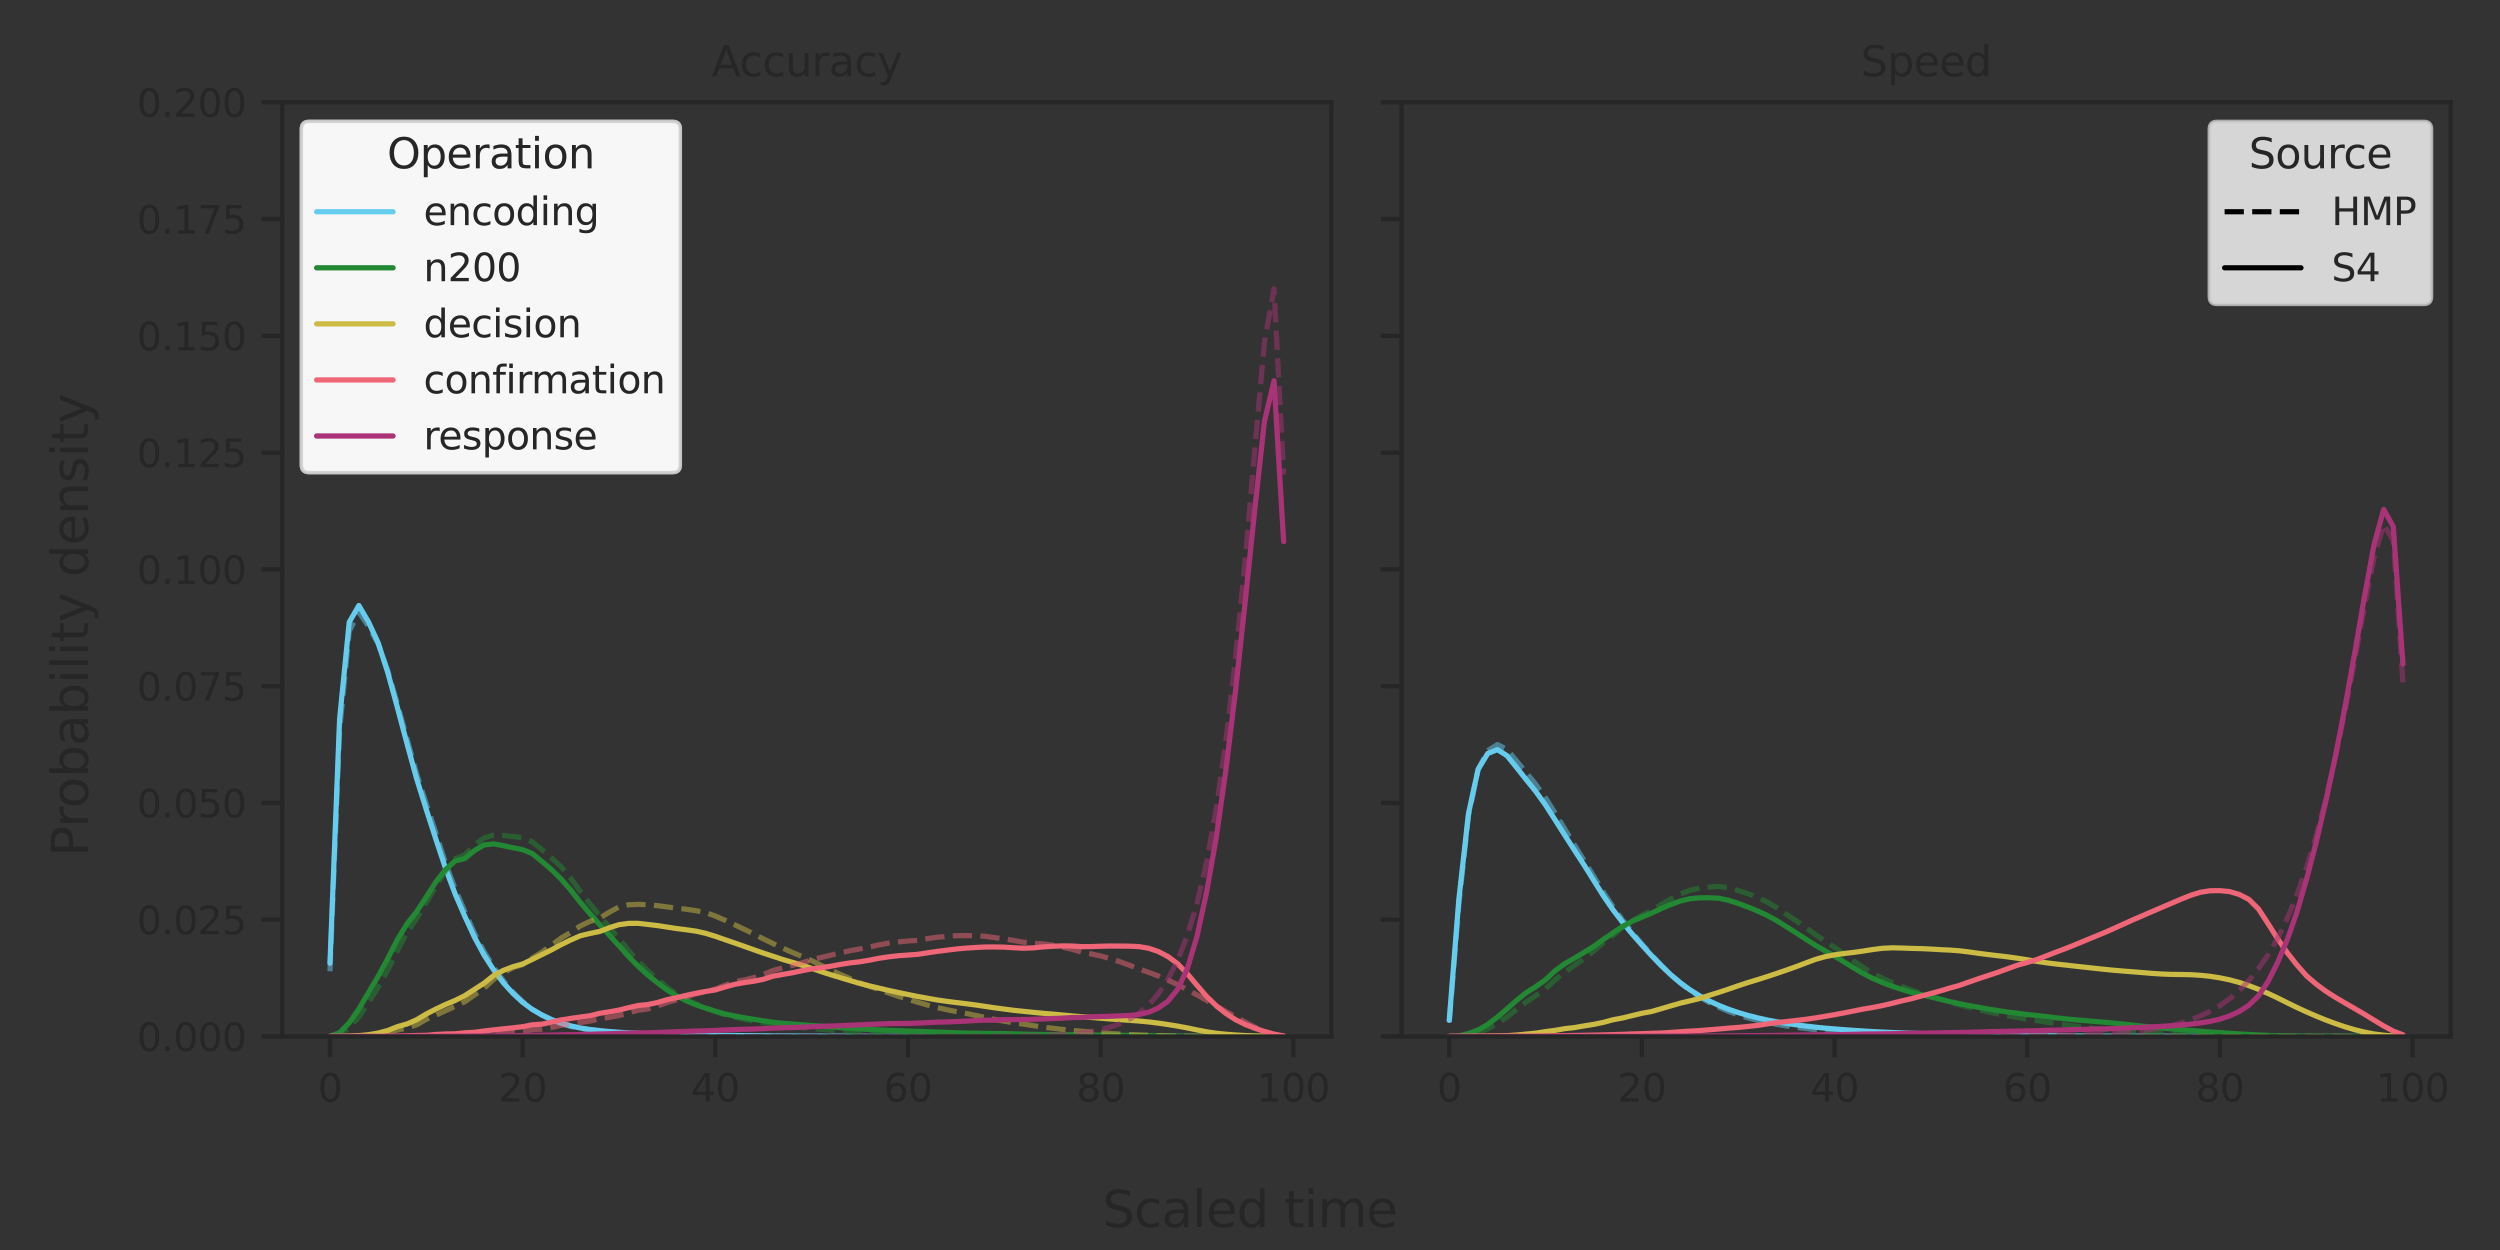 <?xml version="1.0" encoding="utf-8" standalone="no"?>
<!DOCTYPE svg PUBLIC "-//W3C//DTD SVG 1.1//EN"
  "http://www.w3.org/Graphics/SVG/1.1/DTD/svg11.dtd">
<svg xmlns:xlink="http://www.w3.org/1999/xlink" width="576pt" height="288pt" viewBox="0 0 576 288" xmlns="http://www.w3.org/2000/svg" version="1.1">
 <rect x="0" y="0" width="576" height="288" fill="#333333" stroke="none"/>
 <defs>
  <style type="text/css">*{stroke-linejoin: round; stroke-linecap: butt}</style>
 </defs>
 <g id="figure_1">
  <g id="patch_1">
   <path d="M 0 288 
L 576 288 
L 576 0 
L 0 0 
L 0 288 
z
" style="fill: none"/>
  </g>
  <g id="axes_1">
   <g id="patch_2">
    <path d="M 65.036 238.804 
L 306.74 238.804 
L 306.74 23.568 
L 65.036 23.568 
L 65.036 238.804 
z
" style="fill: none"/>
   </g>
   <g id="matplotlib.axis_1">
    <g id="xtick_1">
     <g id="line2d_1">
      <defs>
       <path id="ma647b73ec6" d="M 0 0 
L 0 4.8 
" style="stroke: #262626"/>
      </defs>
      <g>
       <use xlink:href="#ma647b73ec6" x="76.023" y="238.804" style="fill: #262626; stroke: #262626"/>
      </g>
     </g>
     <g id="text_1">
      <!-- 0 -->
      <g style="fill: #262626" transform="translate(73.223 253.791) scale(0.088 -0.088)">
       <defs>
        <path id="DejaVuSans-30" d="M 2034 4250 
Q 1547 4250 1301 3770 
Q 1056 3291 1056 2328 
Q 1056 1369 1301 889 
Q 1547 409 2034 409 
Q 2525 409 2770 889 
Q 3016 1369 3016 2328 
Q 3016 3291 2770 3770 
Q 2525 4250 2034 4250 
z
M 2034 4750 
Q 2819 4750 3233 4129 
Q 3647 3509 3647 2328 
Q 3647 1150 3233 529 
Q 2819 -91 2034 -91 
Q 1250 -91 836 529 
Q 422 1150 422 2328 
Q 422 3509 836 4129 
Q 1250 4750 2034 4750 
z
" transform="scale(0.016)"/>
       </defs>
       <use xlink:href="#DejaVuSans-30"/>
      </g>
     </g>
    </g>
    <g id="xtick_2">
     <g id="line2d_2">
      <g>
       <use xlink:href="#ma647b73ec6" x="120.413" y="238.804" style="fill: #262626; stroke: #262626"/>
      </g>
     </g>
     <g id="text_2">
      <!-- 20 -->
      <g style="fill: #262626" transform="translate(114.814 253.791) scale(0.088 -0.088)">
       <defs>
        <path id="DejaVuSans-32" d="M 1228 531 
L 3431 531 
L 3431 0 
L 469 0 
L 469 531 
Q 828 903 1448 1529 
Q 2069 2156 2228 2338 
Q 2531 2678 2651 2914 
Q 2772 3150 2772 3378 
Q 2772 3750 2511 3984 
Q 2250 4219 1831 4219 
Q 1534 4219 1204 4116 
Q 875 4013 500 3803 
L 500 4441 
Q 881 4594 1212 4672 
Q 1544 4750 1819 4750 
Q 2544 4750 2975 4387 
Q 3406 4025 3406 3419 
Q 3406 3131 3298 2873 
Q 3191 2616 2906 2266 
Q 2828 2175 2409 1742 
Q 1991 1309 1228 531 
z
" transform="scale(0.016)"/>
       </defs>
       <use xlink:href="#DejaVuSans-32"/>
       <use xlink:href="#DejaVuSans-30" transform="translate(63.623 0)"/>
      </g>
     </g>
    </g>
    <g id="xtick_3">
     <g id="line2d_3">
      <g>
       <use xlink:href="#ma647b73ec6" x="164.803" y="238.804" style="fill: #262626; stroke: #262626"/>
      </g>
     </g>
     <g id="text_3">
      <!-- 40 -->
      <g style="fill: #262626" transform="translate(159.204 253.791) scale(0.088 -0.088)">
       <defs>
        <path id="DejaVuSans-34" d="M 2419 4116 
L 825 1625 
L 2419 1625 
L 2419 4116 
z
M 2253 4666 
L 3047 4666 
L 3047 1625 
L 3713 1625 
L 3713 1100 
L 3047 1100 
L 3047 0 
L 2419 0 
L 2419 1100 
L 313 1100 
L 313 1709 
L 2253 4666 
z
" transform="scale(0.016)"/>
       </defs>
       <use xlink:href="#DejaVuSans-34"/>
       <use xlink:href="#DejaVuSans-30" transform="translate(63.623 0)"/>
      </g>
     </g>
    </g>
    <g id="xtick_4">
     <g id="line2d_4">
      <g>
       <use xlink:href="#ma647b73ec6" x="209.193" y="238.804" style="fill: #262626; stroke: #262626"/>
      </g>
     </g>
     <g id="text_4">
      <!-- 60 -->
      <g style="fill: #262626" transform="translate(203.594 253.791) scale(0.088 -0.088)">
       <defs>
        <path id="DejaVuSans-36" d="M 2113 2584 
Q 1688 2584 1439 2293 
Q 1191 2003 1191 1497 
Q 1191 994 1439 701 
Q 1688 409 2113 409 
Q 2538 409 2786 701 
Q 3034 994 3034 1497 
Q 3034 2003 2786 2293 
Q 2538 2584 2113 2584 
z
M 3366 4563 
L 3366 3988 
Q 3128 4100 2886 4159 
Q 2644 4219 2406 4219 
Q 1781 4219 1451 3797 
Q 1122 3375 1075 2522 
Q 1259 2794 1537 2939 
Q 1816 3084 2150 3084 
Q 2853 3084 3261 2657 
Q 3669 2231 3669 1497 
Q 3669 778 3244 343 
Q 2819 -91 2113 -91 
Q 1303 -91 875 529 
Q 447 1150 447 2328 
Q 447 3434 972 4092 
Q 1497 4750 2381 4750 
Q 2619 4750 2861 4703 
Q 3103 4656 3366 4563 
z
" transform="scale(0.016)"/>
       </defs>
       <use xlink:href="#DejaVuSans-36"/>
       <use xlink:href="#DejaVuSans-30" transform="translate(63.623 0)"/>
      </g>
     </g>
    </g>
    <g id="xtick_5">
     <g id="line2d_5">
      <g>
       <use xlink:href="#ma647b73ec6" x="253.583" y="238.804" style="fill: #262626; stroke: #262626"/>
      </g>
     </g>
     <g id="text_5">
      <!-- 80 -->
      <g style="fill: #262626" transform="translate(247.984 253.791) scale(0.088 -0.088)">
       <defs>
        <path id="DejaVuSans-38" d="M 2034 2216 
Q 1584 2216 1326 1975 
Q 1069 1734 1069 1313 
Q 1069 891 1326 650 
Q 1584 409 2034 409 
Q 2484 409 2743 651 
Q 3003 894 3003 1313 
Q 3003 1734 2745 1975 
Q 2488 2216 2034 2216 
z
M 1403 2484 
Q 997 2584 770 2862 
Q 544 3141 544 3541 
Q 544 4100 942 4425 
Q 1341 4750 2034 4750 
Q 2731 4750 3128 4425 
Q 3525 4100 3525 3541 
Q 3525 3141 3298 2862 
Q 3072 2584 2669 2484 
Q 3125 2378 3379 2068 
Q 3634 1759 3634 1313 
Q 3634 634 3220 271 
Q 2806 -91 2034 -91 
Q 1263 -91 848 271 
Q 434 634 434 1313 
Q 434 1759 690 2068 
Q 947 2378 1403 2484 
z
M 1172 3481 
Q 1172 3119 1398 2916 
Q 1625 2713 2034 2713 
Q 2441 2713 2670 2916 
Q 2900 3119 2900 3481 
Q 2900 3844 2670 4047 
Q 2441 4250 2034 4250 
Q 1625 4250 1398 4047 
Q 1172 3844 1172 3481 
z
" transform="scale(0.016)"/>
       </defs>
       <use xlink:href="#DejaVuSans-38"/>
       <use xlink:href="#DejaVuSans-30" transform="translate(63.623 0)"/>
      </g>
     </g>
    </g>
    <g id="xtick_6">
     <g id="line2d_6">
      <g>
       <use xlink:href="#ma647b73ec6" x="297.973" y="238.804" style="fill: #262626; stroke: #262626"/>
      </g>
     </g>
     <g id="text_6">
      <!-- 100 -->
      <g style="fill: #262626" transform="translate(289.574 253.791) scale(0.088 -0.088)">
       <defs>
        <path id="DejaVuSans-31" d="M 794 531 
L 1825 531 
L 1825 4091 
L 703 3866 
L 703 4441 
L 1819 4666 
L 2450 4666 
L 2450 531 
L 3481 531 
L 3481 0 
L 794 0 
L 794 531 
z
" transform="scale(0.016)"/>
       </defs>
       <use xlink:href="#DejaVuSans-31"/>
       <use xlink:href="#DejaVuSans-30" transform="translate(63.623 0)"/>
       <use xlink:href="#DejaVuSans-30" transform="translate(127.246 0)"/>
      </g>
     </g>
    </g>
   </g>
   <g id="matplotlib.axis_2">
    <g id="ytick_1">
     <g id="line2d_7">
      <defs>
       <path id="m765b1ccfd4" d="M 0 0 
L -4.8 0 
" style="stroke: #262626"/>
      </defs>
      <g>
       <use xlink:href="#m765b1ccfd4" x="65.036" y="238.804" style="fill: #262626; stroke: #262626"/>
      </g>
     </g>
     <g id="text_7">
      <!-- 0.000 -->
      <g style="fill: #262626" transform="translate(31.543 242.147) scale(0.088 -0.088)">
       <defs>
        <path id="DejaVuSans-2e" d="M 684 794 
L 1344 794 
L 1344 0 
L 684 0 
L 684 794 
z
" transform="scale(0.016)"/>
       </defs>
       <use xlink:href="#DejaVuSans-30"/>
       <use xlink:href="#DejaVuSans-2e" transform="translate(63.623 0)"/>
       <use xlink:href="#DejaVuSans-30" transform="translate(95.41 0)"/>
       <use xlink:href="#DejaVuSans-30" transform="translate(159.033 0)"/>
       <use xlink:href="#DejaVuSans-30" transform="translate(222.656 0)"/>
      </g>
     </g>
    </g>
    <g id="ytick_2">
     <g id="line2d_8">
      <g>
       <use xlink:href="#m765b1ccfd4" x="65.036" y="211.899" style="fill: #262626; stroke: #262626"/>
      </g>
     </g>
     <g id="text_8">
      <!-- 0.025 -->
      <g style="fill: #262626" transform="translate(31.543 215.243) scale(0.088 -0.088)">
       <defs>
        <path id="DejaVuSans-35" d="M 691 4666 
L 3169 4666 
L 3169 4134 
L 1269 4134 
L 1269 2991 
Q 1406 3038 1543 3061 
Q 1681 3084 1819 3084 
Q 2600 3084 3056 2656 
Q 3513 2228 3513 1497 
Q 3513 744 3044 326 
Q 2575 -91 1722 -91 
Q 1428 -91 1123 -41 
Q 819 9 494 109 
L 494 744 
Q 775 591 1075 516 
Q 1375 441 1709 441 
Q 2250 441 2565 725 
Q 2881 1009 2881 1497 
Q 2881 1984 2565 2268 
Q 2250 2553 1709 2553 
Q 1456 2553 1204 2497 
Q 953 2441 691 2322 
L 691 4666 
z
" transform="scale(0.016)"/>
       </defs>
       <use xlink:href="#DejaVuSans-30"/>
       <use xlink:href="#DejaVuSans-2e" transform="translate(63.623 0)"/>
       <use xlink:href="#DejaVuSans-30" transform="translate(95.41 0)"/>
       <use xlink:href="#DejaVuSans-32" transform="translate(159.033 0)"/>
       <use xlink:href="#DejaVuSans-35" transform="translate(222.656 0)"/>
      </g>
     </g>
    </g>
    <g id="ytick_3">
     <g id="line2d_9">
      <g>
       <use xlink:href="#m765b1ccfd4" x="65.036" y="184.995" style="fill: #262626; stroke: #262626"/>
      </g>
     </g>
     <g id="text_9">
      <!-- 0.050 -->
      <g style="fill: #262626" transform="translate(31.543 188.338) scale(0.088 -0.088)">
       <use xlink:href="#DejaVuSans-30"/>
       <use xlink:href="#DejaVuSans-2e" transform="translate(63.623 0)"/>
       <use xlink:href="#DejaVuSans-30" transform="translate(95.41 0)"/>
       <use xlink:href="#DejaVuSans-35" transform="translate(159.033 0)"/>
       <use xlink:href="#DejaVuSans-30" transform="translate(222.656 0)"/>
      </g>
     </g>
    </g>
    <g id="ytick_4">
     <g id="line2d_10">
      <g>
       <use xlink:href="#m765b1ccfd4" x="65.036" y="158.09" style="fill: #262626; stroke: #262626"/>
      </g>
     </g>
     <g id="text_10">
      <!-- 0.075 -->
      <g style="fill: #262626" transform="translate(31.543 161.434) scale(0.088 -0.088)">
       <defs>
        <path id="DejaVuSans-37" d="M 525 4666 
L 3525 4666 
L 3525 4397 
L 1831 0 
L 1172 0 
L 2766 4134 
L 525 4134 
L 525 4666 
z
" transform="scale(0.016)"/>
       </defs>
       <use xlink:href="#DejaVuSans-30"/>
       <use xlink:href="#DejaVuSans-2e" transform="translate(63.623 0)"/>
       <use xlink:href="#DejaVuSans-30" transform="translate(95.41 0)"/>
       <use xlink:href="#DejaVuSans-37" transform="translate(159.033 0)"/>
       <use xlink:href="#DejaVuSans-35" transform="translate(222.656 0)"/>
      </g>
     </g>
    </g>
    <g id="ytick_5">
     <g id="line2d_11">
      <g>
       <use xlink:href="#m765b1ccfd4" x="65.036" y="131.186" style="fill: #262626; stroke: #262626"/>
      </g>
     </g>
     <g id="text_11">
      <!-- 0.100 -->
      <g style="fill: #262626" transform="translate(31.543 134.529) scale(0.088 -0.088)">
       <use xlink:href="#DejaVuSans-30"/>
       <use xlink:href="#DejaVuSans-2e" transform="translate(63.623 0)"/>
       <use xlink:href="#DejaVuSans-31" transform="translate(95.41 0)"/>
       <use xlink:href="#DejaVuSans-30" transform="translate(159.033 0)"/>
       <use xlink:href="#DejaVuSans-30" transform="translate(222.656 0)"/>
      </g>
     </g>
    </g>
    <g id="ytick_6">
     <g id="line2d_12">
      <g>
       <use xlink:href="#m765b1ccfd4" x="65.036" y="104.281" style="fill: #262626; stroke: #262626"/>
      </g>
     </g>
     <g id="text_12">
      <!-- 0.125 -->
      <g style="fill: #262626" transform="translate(31.543 107.625) scale(0.088 -0.088)">
       <use xlink:href="#DejaVuSans-30"/>
       <use xlink:href="#DejaVuSans-2e" transform="translate(63.623 0)"/>
       <use xlink:href="#DejaVuSans-31" transform="translate(95.41 0)"/>
       <use xlink:href="#DejaVuSans-32" transform="translate(159.033 0)"/>
       <use xlink:href="#DejaVuSans-35" transform="translate(222.656 0)"/>
      </g>
     </g>
    </g>
    <g id="ytick_7">
     <g id="line2d_13">
      <g>
       <use xlink:href="#m765b1ccfd4" x="65.036" y="77.377" style="fill: #262626; stroke: #262626"/>
      </g>
     </g>
     <g id="text_13">
      <!-- 0.150 -->
      <g style="fill: #262626" transform="translate(31.543 80.72) scale(0.088 -0.088)">
       <use xlink:href="#DejaVuSans-30"/>
       <use xlink:href="#DejaVuSans-2e" transform="translate(63.623 0)"/>
       <use xlink:href="#DejaVuSans-31" transform="translate(95.41 0)"/>
       <use xlink:href="#DejaVuSans-35" transform="translate(159.033 0)"/>
       <use xlink:href="#DejaVuSans-30" transform="translate(222.656 0)"/>
      </g>
     </g>
    </g>
    <g id="ytick_8">
     <g id="line2d_14">
      <g>
       <use xlink:href="#m765b1ccfd4" x="65.036" y="50.472" style="fill: #262626; stroke: #262626"/>
      </g>
     </g>
     <g id="text_14">
      <!-- 0.175 -->
      <g style="fill: #262626" transform="translate(31.543 53.816) scale(0.088 -0.088)">
       <use xlink:href="#DejaVuSans-30"/>
       <use xlink:href="#DejaVuSans-2e" transform="translate(63.623 0)"/>
       <use xlink:href="#DejaVuSans-31" transform="translate(95.41 0)"/>
       <use xlink:href="#DejaVuSans-37" transform="translate(159.033 0)"/>
       <use xlink:href="#DejaVuSans-35" transform="translate(222.656 0)"/>
      </g>
     </g>
    </g>
    <g id="ytick_9">
     <g id="line2d_15">
      <g>
       <use xlink:href="#m765b1ccfd4" x="65.036" y="23.568" style="fill: #262626; stroke: #262626"/>
      </g>
     </g>
     <g id="text_15">
      <!-- 0.200 -->
      <g style="fill: #262626" transform="translate(31.543 26.911) scale(0.088 -0.088)">
       <use xlink:href="#DejaVuSans-30"/>
       <use xlink:href="#DejaVuSans-2e" transform="translate(63.623 0)"/>
       <use xlink:href="#DejaVuSans-32" transform="translate(95.41 0)"/>
       <use xlink:href="#DejaVuSans-30" transform="translate(159.033 0)"/>
       <use xlink:href="#DejaVuSans-30" transform="translate(222.656 0)"/>
      </g>
     </g>
    </g>
   </g>
   <g id="FillBetweenPolyCollection_1"/>
   <g id="FillBetweenPolyCollection_2"/>
   <g id="FillBetweenPolyCollection_3"/>
   <g id="FillBetweenPolyCollection_4"/>
   <g id="FillBetweenPolyCollection_5"/>
   <g id="FillBetweenPolyCollection_6"/>
   <g id="FillBetweenPolyCollection_7"/>
   <g id="FillBetweenPolyCollection_8"/>
   <g id="FillBetweenPolyCollection_9"/>
   <g id="FillBetweenPolyCollection_10"/>
   <g id="line2d_16">
    <path d="M 76.023 223.784 
L 78.242 168.315 
L 80.462 145.449 
L 82.681 141.05 
L 84.901 144.309 
L 87.12 148.336 
L 89.34 154.49 
L 91.559 162.205 
L 93.779 170.215 
L 95.998 178.307 
L 98.218 185.232 
L 100.437 191.959 
L 102.657 198.854 
L 104.876 204.816 
L 107.096 210.019 
L 109.315 215.03 
L 111.535 219.279 
L 113.754 222.815 
L 115.974 225.956 
L 118.193 228.573 
L 120.413 230.758 
L 122.632 232.525 
L 124.852 233.86 
L 127.071 234.947 
L 129.291 235.825 
L 131.51 236.501 
L 133.73 236.979 
L 135.949 237.314 
L 138.169 237.591 
L 140.388 237.816 
L 142.608 237.98 
L 144.827 238.116 
L 147.047 238.219 
L 149.266 238.298 
L 151.486 238.376 
L 153.705 238.458 
L 155.925 238.51 
L 158.144 238.561 
L 160.364 238.608 
L 162.583 238.638 
L 164.803 238.661 
L 167.022 238.684 
L 169.242 238.707 
L 171.461 238.718 
L 173.681 238.707 
L 175.9 238.727 
L 178.12 238.755 
L 180.339 238.768 
L 182.559 238.777 
L 184.778 238.783 
L 186.998 238.786 
L 189.217 238.788 
L 191.437 238.789 
L 193.656 238.79 
L 195.876 238.792 
L 198.095 238.795 
L 200.315 238.798 
L 202.534 238.8 
L 204.754 238.799 
L 206.973 238.79 
L 209.193 238.785 
L 211.412 238.8 
L 213.632 238.803 
L 215.851 238.803 
L 218.071 238.804 
L 220.29 238.804 
L 222.51 238.804 
L 224.729 238.804 
L 226.949 238.804 
L 229.168 238.804 
L 231.388 238.804 
L 233.607 238.804 
L 235.827 238.804 
L 238.046 238.804 
L 240.266 238.804 
L 242.485 238.804 
L 244.705 238.804 
L 246.924 238.804 
L 249.144 238.804 
L 251.363 238.804 
L 253.583 238.804 
L 255.802 238.804 
L 258.022 238.804 
L 260.241 238.804 
L 262.461 238.804 
L 264.68 238.804 
L 266.9 238.804 
L 269.119 238.804 
L 271.339 238.804 
L 273.558 238.804 
L 275.778 238.804 
L 277.997 238.804 
L 280.217 238.804 
L 282.436 238.804 
L 284.656 238.804 
L 286.875 238.804 
L 289.095 238.804 
L 291.314 238.804 
L 293.534 238.804 
L 295.753 238.804 
" clip-path="url(#pfbd06e3839)" style="fill: none; stroke-dasharray: 4.44,1.92; stroke-dashoffset: 0; stroke: #66ccee; stroke-opacity: 0.5; stroke-width: 1.2"/>
   </g>
   <g id="line2d_17">
    <path d="M 76.023 221.93 
L 78.242 165.663 
L 80.462 143.353 
L 82.681 139.51 
L 84.901 143.298 
L 87.12 148.094 
L 89.34 154.949 
L 91.559 163.013 
L 93.779 171.358 
L 95.998 179.428 
L 98.218 186.522 
L 100.437 193.377 
L 102.657 200.086 
L 104.876 206.005 
L 107.096 211.128 
L 109.315 215.925 
L 111.535 220.054 
L 113.754 223.485 
L 115.974 226.44 
L 118.193 228.888 
L 120.413 230.929 
L 122.632 232.576 
L 124.852 233.859 
L 127.071 234.906 
L 129.291 235.728 
L 131.51 236.371 
L 133.73 236.849 
L 135.949 237.193 
L 138.169 237.457 
L 140.388 237.662 
L 142.608 237.835 
L 144.827 237.975 
L 147.047 238.08 
L 149.266 238.171 
L 151.486 238.256 
L 153.705 238.332 
L 155.925 238.383 
L 158.144 238.426 
L 160.364 238.462 
L 162.583 238.494 
L 164.803 238.525 
L 167.022 238.556 
L 169.242 238.584 
L 171.461 238.609 
L 173.681 238.635 
L 175.9 238.66 
L 178.12 238.681 
L 180.339 238.696 
L 182.559 238.706 
L 184.778 238.716 
L 186.998 238.726 
L 189.217 238.733 
L 191.437 238.74 
L 193.656 238.746 
L 195.876 238.752 
L 198.095 238.76 
L 200.315 238.767 
L 202.534 238.772 
L 204.754 238.775 
L 206.973 238.776 
L 209.193 238.775 
L 211.412 238.784 
L 213.632 238.787 
L 215.851 238.787 
L 218.071 238.787 
L 220.29 238.79 
L 222.51 238.792 
L 224.729 238.793 
L 226.949 238.794 
L 229.168 238.795 
L 231.388 238.795 
L 233.607 238.796 
L 235.827 238.797 
L 238.046 238.797 
L 240.266 238.798 
L 242.485 238.798 
L 244.705 238.798 
L 246.924 238.799 
L 249.144 238.799 
L 251.363 238.799 
L 253.583 238.8 
L 255.802 238.8 
L 258.022 238.8 
L 260.241 238.8 
L 262.461 238.801 
L 264.68 238.801 
L 266.9 238.801 
L 269.119 238.801 
L 271.339 238.801 
L 273.558 238.802 
L 275.778 238.802 
L 277.997 238.801 
L 280.217 238.801 
L 282.436 238.801 
L 284.656 238.8 
L 286.875 238.799 
L 289.095 238.798 
L 291.314 238.797 
L 293.534 238.795 
L 295.753 238.794 
" clip-path="url(#pfbd06e3839)" style="fill: none; stroke: #66ccee; stroke-width: 1.2; stroke-linecap: round"/>
   </g>
   <g id="line2d_18">
    <path d="M 76.023 238.797 
L 78.242 238.268 
L 80.462 236.694 
L 82.681 234.338 
L 84.901 230.993 
L 87.12 227.446 
L 89.34 223.535 
L 91.559 219.002 
L 93.779 214.842 
L 95.998 211.631 
L 98.218 207.945 
L 100.437 204.114 
L 102.657 200.732 
L 104.876 197.83 
L 107.096 196.969 
L 109.315 194.717 
L 111.535 193.053 
L 113.754 192.388 
L 115.974 192.492 
L 118.193 192.732 
L 120.413 193.016 
L 122.632 193.98 
L 124.852 195.744 
L 127.071 197.66 
L 129.291 199.713 
L 131.51 202.362 
L 133.73 205.435 
L 135.949 208.285 
L 138.169 210.971 
L 140.388 213.637 
L 142.608 216.254 
L 144.827 219.029 
L 147.047 221.471 
L 149.266 223.674 
L 151.486 225.589 
L 153.705 227.516 
L 155.925 229.091 
L 158.144 230.263 
L 160.364 231.274 
L 162.583 232.18 
L 164.803 233.04 
L 167.022 233.814 
L 169.242 234.343 
L 171.461 234.852 
L 173.681 235.259 
L 175.9 235.679 
L 178.12 236.08 
L 180.339 236.372 
L 182.559 236.589 
L 184.778 236.746 
L 186.998 236.969 
L 189.217 237.172 
L 191.437 237.35 
L 193.656 237.545 
L 195.876 237.718 
L 198.095 237.809 
L 200.315 237.944 
L 202.534 238.047 
L 204.754 238.139 
L 206.973 238.201 
L 209.193 238.279 
L 211.412 238.356 
L 213.632 238.43 
L 215.851 238.499 
L 218.071 238.549 
L 220.29 238.587 
L 222.51 238.616 
L 224.729 238.638 
L 226.949 238.66 
L 229.168 238.668 
L 231.388 238.632 
L 233.607 238.726 
L 235.827 238.745 
L 238.046 238.76 
L 240.266 238.766 
L 242.485 238.769 
L 244.705 238.777 
L 246.924 238.787 
L 249.144 238.792 
L 251.363 238.794 
L 253.583 238.796 
L 255.802 238.798 
L 258.022 238.801 
L 260.241 238.802 
L 262.461 238.803 
L 264.68 238.803 
L 266.9 238.804 
L 269.119 238.804 
L 271.339 238.804 
L 273.558 238.804 
L 275.778 238.804 
L 277.997 238.804 
L 280.217 238.804 
L 282.436 238.804 
L 284.656 238.804 
L 286.875 238.804 
L 289.095 238.804 
L 291.314 238.804 
L 293.534 238.804 
L 295.753 238.804 
" clip-path="url(#pfbd06e3839)" style="fill: none; stroke-dasharray: 4.44,1.92; stroke-dashoffset: 0; stroke: #228833; stroke-opacity: 0.5; stroke-width: 1.2"/>
   </g>
   <g id="line2d_19">
    <path d="M 76.023 238.763 
L 78.242 237.924 
L 80.462 235.654 
L 82.681 232.479 
L 84.901 228.682 
L 87.12 224.951 
L 89.34 220.868 
L 91.559 216.473 
L 93.779 212.844 
L 95.998 210.053 
L 98.218 206.647 
L 100.437 203.18 
L 102.657 200.341 
L 104.876 198.35 
L 107.096 197.794 
L 109.315 195.963 
L 111.535 194.667 
L 113.754 194.43 
L 115.974 194.847 
L 118.193 195.328 
L 120.413 195.764 
L 122.632 196.664 
L 124.852 198.469 
L 127.071 200.373 
L 129.291 202.551 
L 131.51 205.095 
L 133.73 207.939 
L 135.949 210.537 
L 138.169 213.058 
L 140.388 215.475 
L 142.608 217.899 
L 144.827 220.379 
L 147.047 222.645 
L 149.266 224.647 
L 151.486 226.427 
L 153.705 228.086 
L 155.925 229.478 
L 158.144 230.592 
L 160.364 231.515 
L 162.583 232.284 
L 164.803 233 
L 167.022 233.619 
L 169.242 234.074 
L 171.461 234.492 
L 173.681 234.85 
L 175.9 235.211 
L 178.12 235.535 
L 180.339 235.765 
L 182.559 235.942 
L 184.778 236.098 
L 186.998 236.262 
L 189.217 236.432 
L 191.437 236.608 
L 193.656 236.779 
L 195.876 236.93 
L 198.095 237.065 
L 200.315 237.191 
L 202.534 237.286 
L 204.754 237.384 
L 206.973 237.47 
L 209.193 237.549 
L 211.412 237.625 
L 213.632 237.695 
L 215.851 237.774 
L 218.071 237.868 
L 220.29 237.951 
L 222.51 238.009 
L 224.729 238.047 
L 226.949 238.094 
L 229.168 238.127 
L 231.388 238.139 
L 233.607 238.207 
L 235.827 238.256 
L 238.046 238.31 
L 240.266 238.35 
L 242.485 238.378 
L 244.705 238.406 
L 246.924 238.427 
L 249.144 238.447 
L 251.363 238.463 
L 253.583 238.478 
L 255.802 238.496 
L 258.022 238.522 
L 260.241 238.551 
L 262.461 238.585 
L 264.68 238.616 
L 266.9 238.651 
L 269.119 238.686 
L 271.339 238.718 
L 273.558 238.75 
L 275.778 238.772 
L 277.997 238.787 
L 280.217 238.793 
L 282.436 238.795 
L 284.656 238.797 
L 286.875 238.798 
L 289.095 238.798 
L 291.314 238.799 
L 293.534 238.799 
L 295.753 238.799 
" clip-path="url(#pfbd06e3839)" style="fill: none; stroke: #228833; stroke-width: 1.2; stroke-linecap: round"/>
   </g>
   <g id="line2d_20">
    <path d="M 76.023 238.804 
L 78.242 238.803 
L 80.462 238.787 
L 82.681 238.741 
L 84.901 238.631 
L 87.12 238.402 
L 89.34 238.012 
L 91.559 237.303 
L 93.779 236.859 
L 95.998 236.113 
L 98.218 234.85 
L 100.437 233.886 
L 102.657 232.864 
L 104.876 231.841 
L 107.096 230.8 
L 109.315 229.247 
L 111.535 227.716 
L 113.754 225.614 
L 115.974 224.108 
L 118.193 222.944 
L 120.413 222.243 
L 122.632 220.759 
L 124.852 219.372 
L 127.071 217.79 
L 129.291 216.129 
L 131.51 214.823 
L 133.73 213.328 
L 135.949 212.284 
L 138.169 211.536 
L 140.388 210.166 
L 142.608 208.979 
L 144.827 208.46 
L 147.047 208.362 
L 149.266 208.459 
L 151.486 208.659 
L 153.705 208.963 
L 155.925 209.245 
L 158.144 209.494 
L 160.364 209.821 
L 162.583 210.248 
L 164.803 211.053 
L 167.022 212.019 
L 169.242 213.054 
L 171.461 214.108 
L 173.681 215.191 
L 175.9 216.333 
L 178.12 217.402 
L 180.339 218.461 
L 182.559 219.447 
L 184.778 220.373 
L 186.998 221.333 
L 189.217 222.444 
L 191.437 223.493 
L 193.656 224.516 
L 195.876 225.496 
L 198.095 226.433 
L 200.315 227.252 
L 202.534 227.995 
L 204.754 228.778 
L 206.973 229.545 
L 209.193 230.21 
L 211.412 230.904 
L 213.632 231.547 
L 215.851 232.124 
L 218.071 232.614 
L 220.29 233.059 
L 222.51 233.476 
L 224.729 233.942 
L 226.949 234.404 
L 229.168 234.867 
L 231.388 235.286 
L 233.607 235.671 
L 235.827 235.958 
L 238.046 236.305 
L 240.266 236.634 
L 242.485 236.904 
L 244.705 237.163 
L 246.924 237.397 
L 249.144 237.598 
L 251.363 237.772 
L 253.583 237.945 
L 255.802 238.114 
L 258.022 238.243 
L 260.241 238.347 
L 262.461 238.438 
L 264.68 238.52 
L 266.9 238.595 
L 269.119 238.656 
L 271.339 238.698 
L 273.558 238.733 
L 275.778 238.758 
L 277.997 238.775 
L 280.217 238.787 
L 282.436 238.795 
L 284.656 238.799 
L 286.875 238.802 
L 289.095 238.803 
L 291.314 238.804 
L 293.534 238.804 
L 295.753 238.804 
" clip-path="url(#pfbd06e3839)" style="fill: none; stroke-dasharray: 4.44,1.92; stroke-dashoffset: 0; stroke: #ccbb44; stroke-opacity: 0.5; stroke-width: 1.2"/>
   </g>
   <g id="line2d_21">
    <path d="M 76.023 238.799 
L 78.242 238.782 
L 80.462 238.707 
L 82.681 238.613 
L 84.901 238.396 
L 87.12 238.017 
L 89.34 237.43 
L 91.559 236.545 
L 93.779 235.921 
L 95.998 234.953 
L 98.218 233.625 
L 100.437 232.48 
L 102.657 231.432 
L 104.876 230.501 
L 107.096 229.394 
L 109.315 227.955 
L 111.535 226.517 
L 113.754 224.745 
L 115.974 223.572 
L 118.193 222.725 
L 120.413 222.11 
L 122.632 221.047 
L 124.852 219.949 
L 127.071 218.845 
L 129.291 217.65 
L 131.51 216.562 
L 133.73 215.596 
L 135.949 215.065 
L 138.169 214.608 
L 140.388 213.747 
L 142.608 213.041 
L 144.827 212.743 
L 147.047 212.742 
L 149.266 212.993 
L 151.486 213.258 
L 153.705 213.6 
L 155.925 213.941 
L 158.144 214.224 
L 160.364 214.544 
L 162.583 215.037 
L 164.803 215.722 
L 167.022 216.492 
L 169.242 217.256 
L 171.461 218.033 
L 173.681 218.825 
L 175.9 219.601 
L 178.12 220.327 
L 180.339 221.06 
L 182.559 221.719 
L 184.778 222.38 
L 186.998 223.097 
L 189.217 223.872 
L 191.437 224.588 
L 193.656 225.263 
L 195.876 225.929 
L 198.095 226.589 
L 200.315 227.16 
L 202.534 227.675 
L 204.754 228.194 
L 206.973 228.672 
L 209.193 229.134 
L 211.412 229.583 
L 213.632 229.986 
L 215.851 230.376 
L 218.071 230.701 
L 220.29 230.983 
L 222.51 231.249 
L 224.729 231.539 
L 226.949 231.869 
L 229.168 232.198 
L 231.388 232.492 
L 233.607 232.786 
L 235.827 233.013 
L 238.046 233.243 
L 240.266 233.458 
L 242.485 233.646 
L 244.705 233.848 
L 246.924 234.057 
L 249.144 234.244 
L 251.363 234.42 
L 253.583 234.604 
L 255.802 234.781 
L 258.022 234.93 
L 260.241 235.083 
L 262.461 235.248 
L 264.68 235.458 
L 266.9 235.732 
L 269.119 236.058 
L 271.339 236.418 
L 273.558 236.834 
L 275.778 237.292 
L 277.997 237.724 
L 280.217 238.053 
L 282.436 238.286 
L 284.656 238.458 
L 286.875 238.587 
L 289.095 238.676 
L 291.314 238.736 
L 293.534 238.773 
L 295.753 238.797 
" clip-path="url(#pfbd06e3839)" style="fill: none; stroke: #ccbb44; stroke-width: 1.2; stroke-linecap: round"/>
   </g>
   <g id="line2d_22">
    <path d="M 76.023 238.804 
L 78.242 238.804 
L 80.462 238.804 
L 82.681 238.804 
L 84.901 238.804 
L 87.12 238.803 
L 89.34 238.8 
L 91.559 238.796 
L 93.779 238.785 
L 95.998 238.75 
L 98.218 238.735 
L 100.437 238.631 
L 102.657 238.624 
L 104.876 238.621 
L 107.096 238.479 
L 109.315 238.416 
L 111.535 238.25 
L 113.754 238.11 
L 115.974 237.961 
L 118.193 237.799 
L 120.413 237.604 
L 122.632 237.265 
L 124.852 237.122 
L 127.071 236.727 
L 129.291 236.229 
L 131.51 235.921 
L 133.73 235.584 
L 135.949 235.261 
L 138.169 234.71 
L 140.388 234.403 
L 142.608 233.98 
L 144.827 233.373 
L 147.047 232.761 
L 149.266 232.459 
L 151.486 231.788 
L 153.705 230.988 
L 155.925 230.327 
L 158.144 229.663 
L 160.364 228.991 
L 162.583 228.448 
L 164.803 227.878 
L 167.022 227.021 
L 169.242 226.183 
L 171.461 225.78 
L 173.681 225.248 
L 175.9 224.532 
L 178.12 223.588 
L 180.339 223.012 
L 182.559 222.439 
L 184.778 221.845 
L 186.998 221.132 
L 189.217 220.6 
L 191.437 220.07 
L 193.656 219.543 
L 195.876 219.036 
L 198.095 218.644 
L 200.315 218.184 
L 202.534 217.704 
L 204.754 217.287 
L 206.973 217.02 
L 209.193 216.801 
L 211.412 216.678 
L 213.632 216.261 
L 215.851 215.953 
L 218.071 215.756 
L 220.29 215.587 
L 222.51 215.563 
L 224.729 215.588 
L 226.949 215.723 
L 229.168 216.032 
L 231.388 216.321 
L 233.607 216.69 
L 235.827 217.084 
L 238.046 217.323 
L 240.266 217.467 
L 242.485 217.76 
L 244.705 218.207 
L 246.924 218.691 
L 249.144 219.34 
L 251.363 219.782 
L 253.583 220.246 
L 255.802 220.877 
L 258.022 221.586 
L 260.241 222.394 
L 262.461 223.238 
L 264.68 224.054 
L 266.9 224.863 
L 269.119 225.833 
L 271.339 226.878 
L 273.558 228.037 
L 275.778 229.22 
L 277.997 230.499 
L 280.217 231.775 
L 282.436 233.031 
L 284.656 234.257 
L 286.875 235.465 
L 289.095 236.638 
L 291.314 237.642 
L 293.534 238.373 
L 295.753 238.778 
" clip-path="url(#pfbd06e3839)" style="fill: none; stroke-dasharray: 4.44,1.92; stroke-dashoffset: 0; stroke: #ee6677; stroke-opacity: 0.5; stroke-width: 1.2"/>
   </g>
   <g id="line2d_23">
    <path d="M 76.023 238.797 
L 78.242 238.784 
L 80.462 238.784 
L 82.681 238.781 
L 84.901 238.773 
L 87.12 238.766 
L 89.34 238.743 
L 91.559 238.72 
L 93.779 238.673 
L 95.998 238.575 
L 98.218 238.544 
L 100.437 238.343 
L 102.657 238.229 
L 104.876 238.188 
L 107.096 237.957 
L 109.315 237.838 
L 111.535 237.537 
L 113.754 237.289 
L 115.974 237.034 
L 118.193 236.816 
L 120.413 236.544 
L 122.632 236.106 
L 124.852 235.972 
L 127.071 235.497 
L 129.291 234.979 
L 131.51 234.638 
L 133.73 234.321 
L 135.949 234.029 
L 138.169 233.465 
L 140.388 233.125 
L 142.608 232.727 
L 144.827 232.16 
L 147.047 231.671 
L 149.266 231.446 
L 151.486 230.974 
L 153.705 230.323 
L 155.925 229.86 
L 158.144 229.32 
L 160.364 228.848 
L 162.583 228.431 
L 164.803 228.078 
L 167.022 227.406 
L 169.242 226.794 
L 171.461 226.401 
L 173.681 226.071 
L 175.9 225.627 
L 178.12 224.908 
L 180.339 224.504 
L 182.559 224.126 
L 184.778 223.653 
L 186.998 223.227 
L 189.217 222.957 
L 191.437 222.614 
L 193.656 222.197 
L 195.876 221.846 
L 198.095 221.595 
L 200.315 221.23 
L 202.534 220.78 
L 204.754 220.455 
L 206.973 220.195 
L 209.193 220.047 
L 211.412 219.879 
L 213.632 219.537 
L 215.851 219.212 
L 218.071 218.932 
L 220.29 218.652 
L 222.51 218.449 
L 224.729 218.303 
L 226.949 218.188 
L 229.168 218.176 
L 231.388 218.224 
L 233.607 218.361 
L 235.827 218.469 
L 238.046 218.391 
L 240.266 218.172 
L 242.485 218.025 
L 244.705 217.938 
L 246.924 217.958 
L 249.144 218.102 
L 251.363 218.095 
L 253.583 218.013 
L 255.802 217.966 
L 258.022 217.977 
L 260.241 218.001 
L 262.461 218.102 
L 264.68 218.489 
L 266.9 219.238 
L 269.119 220.403 
L 271.339 222.056 
L 273.558 224.359 
L 275.778 227.001 
L 277.997 229.564 
L 280.217 231.726 
L 282.436 233.496 
L 284.656 234.928 
L 286.875 236.04 
L 289.095 236.895 
L 291.314 237.649 
L 293.534 238.261 
L 295.753 238.681 
" clip-path="url(#pfbd06e3839)" style="fill: none; stroke: #ee6677; stroke-width: 1.2; stroke-linecap: round"/>
   </g>
   <g id="line2d_24">
    <path d="M 76.023 238.804 
L 78.242 238.804 
L 80.462 238.804 
L 82.681 238.804 
L 84.901 238.804 
L 87.12 238.804 
L 89.34 238.804 
L 91.559 238.804 
L 93.779 238.804 
L 95.998 238.804 
L 98.218 238.804 
L 100.437 238.804 
L 102.657 238.804 
L 104.876 238.804 
L 107.096 238.804 
L 109.315 238.804 
L 111.535 238.804 
L 113.754 238.804 
L 115.974 238.804 
L 118.193 238.804 
L 120.413 238.804 
L 122.632 238.804 
L 124.852 238.804 
L 127.071 238.804 
L 129.291 238.804 
L 131.51 238.804 
L 133.73 238.804 
L 135.949 238.804 
L 138.169 238.804 
L 140.388 238.804 
L 142.608 238.804 
L 144.827 238.804 
L 147.047 238.804 
L 149.266 238.804 
L 151.486 238.804 
L 153.705 238.804 
L 155.925 238.804 
L 158.144 238.804 
L 160.364 238.804 
L 162.583 238.804 
L 164.803 238.804 
L 167.022 238.804 
L 169.242 238.804 
L 171.461 238.804 
L 173.681 238.804 
L 175.9 238.804 
L 178.12 238.804 
L 180.339 238.804 
L 182.559 238.804 
L 184.778 238.804 
L 186.998 238.804 
L 189.217 238.804 
L 191.437 238.804 
L 193.656 238.804 
L 195.876 238.804 
L 198.095 238.804 
L 200.315 238.803 
L 202.534 238.803 
L 204.754 238.803 
L 206.973 238.802 
L 209.193 238.801 
L 211.412 238.8 
L 213.632 238.799 
L 215.851 238.797 
L 218.071 238.794 
L 220.29 238.791 
L 222.51 238.785 
L 224.729 238.778 
L 226.949 238.768 
L 229.168 238.755 
L 231.388 238.736 
L 233.607 238.711 
L 235.827 238.677 
L 238.046 238.629 
L 240.266 238.564 
L 242.485 238.476 
L 244.705 238.358 
L 246.924 238.195 
L 249.144 237.969 
L 251.363 237.657 
L 253.583 237.229 
L 255.802 236.65 
L 258.022 235.868 
L 260.241 234.821 
L 262.461 233.406 
L 264.68 231.494 
L 266.9 228.94 
L 269.119 225.601 
L 271.339 221.237 
L 273.558 215.54 
L 275.778 208.193 
L 277.997 198.686 
L 280.217 186.336 
L 282.436 170.719 
L 284.656 151.719 
L 286.875 129.187 
L 289.095 103.606 
L 291.314 78.983 
L 293.534 66.57 
L 295.753 109.359 
" clip-path="url(#pfbd06e3839)" style="fill: none; stroke-dasharray: 4.44,1.92; stroke-dashoffset: 0; stroke: #aa3377; stroke-opacity: 0.5; stroke-width: 1.2"/>
   </g>
   <g id="line2d_25">
    <path d="M 76.023 238.8 
L 78.242 238.797 
L 80.462 238.798 
L 82.681 238.797 
L 84.901 238.797 
L 87.12 238.796 
L 89.34 238.795 
L 91.559 238.793 
L 93.779 238.79 
L 95.998 238.786 
L 98.218 238.781 
L 100.437 238.772 
L 102.657 238.763 
L 104.876 238.757 
L 107.096 238.74 
L 109.315 238.725 
L 111.535 238.7 
L 113.754 238.673 
L 115.974 238.646 
L 118.193 238.624 
L 120.413 238.59 
L 122.632 238.561 
L 124.852 238.52 
L 127.071 238.479 
L 129.291 238.439 
L 131.51 238.396 
L 133.73 238.356 
L 135.949 238.294 
L 138.169 238.222 
L 140.388 238.174 
L 142.608 238.109 
L 144.827 238.035 
L 147.047 237.991 
L 149.266 237.961 
L 151.486 237.89 
L 153.705 237.789 
L 155.925 237.71 
L 158.144 237.619 
L 160.364 237.545 
L 162.583 237.485 
L 164.803 237.411 
L 167.022 237.292 
L 169.242 237.215 
L 171.461 237.138 
L 173.681 237.081 
L 175.9 236.995 
L 178.12 236.886 
L 180.339 236.792 
L 182.559 236.752 
L 184.778 236.651 
L 186.998 236.561 
L 189.217 236.483 
L 191.437 236.401 
L 193.656 236.319 
L 195.876 236.208 
L 198.095 236.12 
L 200.315 236.012 
L 202.534 235.937 
L 204.754 235.843 
L 206.973 235.817 
L 209.193 235.8 
L 211.412 235.734 
L 213.632 235.614 
L 215.851 235.502 
L 218.071 235.454 
L 220.29 235.356 
L 222.51 235.274 
L 224.729 235.133 
L 226.949 235.044 
L 229.168 235.034 
L 231.388 234.929 
L 233.607 234.914 
L 235.827 234.887 
L 238.046 234.846 
L 240.266 234.769 
L 242.485 234.671 
L 244.705 234.584 
L 246.924 234.448 
L 249.144 234.417 
L 251.363 234.284 
L 253.583 234.211 
L 255.802 234.15 
L 258.022 234.056 
L 260.241 233.969 
L 262.461 233.73 
L 264.68 233.204 
L 266.9 232.241 
L 269.119 230.657 
L 271.339 227.915 
L 273.558 223.183 
L 275.778 215.77 
L 277.997 205.563 
L 280.217 193.009 
L 282.436 177.487 
L 284.656 159.244 
L 286.875 138.797 
L 289.095 117.468 
L 291.314 97.162 
L 293.534 87.722 
L 295.753 124.781 
" clip-path="url(#pfbd06e3839)" style="fill: none; stroke: #aa3377; stroke-width: 1.2; stroke-linecap: round"/>
   </g>
   <g id="patch_3">
    <path d="M 65.036 238.804 
L 65.036 23.568 
" style="fill: none; stroke: #262626; stroke-linejoin: miter; stroke-linecap: square"/>
   </g>
   <g id="patch_4">
    <path d="M 306.74 238.804 
L 306.74 23.568 
" style="fill: none; stroke: #262626; stroke-linejoin: miter; stroke-linecap: square"/>
   </g>
   <g id="patch_5">
    <path d="M 65.036 238.804 
L 306.74 238.804 
" style="fill: none; stroke: #262626; stroke-linejoin: miter; stroke-linecap: square"/>
   </g>
   <g id="patch_6">
    <path d="M 65.036 23.568 
L 306.74 23.568 
" style="fill: none; stroke: #262626; stroke-linejoin: miter; stroke-linecap: square"/>
   </g>
   <g id="text_16">
    <!-- Accuracy -->
    <g style="fill: #262626" transform="translate(163.973 17.568) scale(0.096 -0.096)">
     <defs>
      <path id="DejaVuSans-41" d="M 2188 4044 
L 1331 1722 
L 3047 1722 
L 2188 4044 
z
M 1831 4666 
L 2547 4666 
L 4325 0 
L 3669 0 
L 3244 1197 
L 1141 1197 
L 716 0 
L 50 0 
L 1831 4666 
z
" transform="scale(0.016)"/>
      <path id="DejaVuSans-63" d="M 3122 3366 
L 3122 2828 
Q 2878 2963 2633 3030 
Q 2388 3097 2138 3097 
Q 1578 3097 1268 2742 
Q 959 2388 959 1747 
Q 959 1106 1268 751 
Q 1578 397 2138 397 
Q 2388 397 2633 464 
Q 2878 531 3122 666 
L 3122 134 
Q 2881 22 2623 -34 
Q 2366 -91 2075 -91 
Q 1284 -91 818 406 
Q 353 903 353 1747 
Q 353 2603 823 3093 
Q 1294 3584 2113 3584 
Q 2378 3584 2631 3529 
Q 2884 3475 3122 3366 
z
" transform="scale(0.016)"/>
      <path id="DejaVuSans-75" d="M 544 1381 
L 544 3500 
L 1119 3500 
L 1119 1403 
Q 1119 906 1312 657 
Q 1506 409 1894 409 
Q 2359 409 2629 706 
Q 2900 1003 2900 1516 
L 2900 3500 
L 3475 3500 
L 3475 0 
L 2900 0 
L 2900 538 
Q 2691 219 2414 64 
Q 2138 -91 1772 -91 
Q 1169 -91 856 284 
Q 544 659 544 1381 
z
M 1991 3584 
L 1991 3584 
z
" transform="scale(0.016)"/>
      <path id="DejaVuSans-72" d="M 2631 2963 
Q 2534 3019 2420 3045 
Q 2306 3072 2169 3072 
Q 1681 3072 1420 2755 
Q 1159 2438 1159 1844 
L 1159 0 
L 581 0 
L 581 3500 
L 1159 3500 
L 1159 2956 
Q 1341 3275 1631 3429 
Q 1922 3584 2338 3584 
Q 2397 3584 2469 3576 
Q 2541 3569 2628 3553 
L 2631 2963 
z
" transform="scale(0.016)"/>
      <path id="DejaVuSans-61" d="M 2194 1759 
Q 1497 1759 1228 1600 
Q 959 1441 959 1056 
Q 959 750 1161 570 
Q 1363 391 1709 391 
Q 2188 391 2477 730 
Q 2766 1069 2766 1631 
L 2766 1759 
L 2194 1759 
z
M 3341 1997 
L 3341 0 
L 2766 0 
L 2766 531 
Q 2569 213 2275 61 
Q 1981 -91 1556 -91 
Q 1019 -91 701 211 
Q 384 513 384 1019 
Q 384 1609 779 1909 
Q 1175 2209 1959 2209 
L 2766 2209 
L 2766 2266 
Q 2766 2663 2505 2880 
Q 2244 3097 1772 3097 
Q 1472 3097 1187 3025 
Q 903 2953 641 2809 
L 641 3341 
Q 956 3463 1253 3523 
Q 1550 3584 1831 3584 
Q 2591 3584 2966 3190 
Q 3341 2797 3341 1997 
z
" transform="scale(0.016)"/>
      <path id="DejaVuSans-79" d="M 2059 -325 
Q 1816 -950 1584 -1140 
Q 1353 -1331 966 -1331 
L 506 -1331 
L 506 -850 
L 844 -850 
Q 1081 -850 1212 -737 
Q 1344 -625 1503 -206 
L 1606 56 
L 191 3500 
L 800 3500 
L 1894 763 
L 2988 3500 
L 3597 3500 
L 2059 -325 
z
" transform="scale(0.016)"/>
     </defs>
     <use xlink:href="#DejaVuSans-41"/>
     <use xlink:href="#DejaVuSans-63" transform="translate(66.658 0)"/>
     <use xlink:href="#DejaVuSans-63" transform="translate(121.639 0)"/>
     <use xlink:href="#DejaVuSans-75" transform="translate(176.619 0)"/>
     <use xlink:href="#DejaVuSans-72" transform="translate(239.998 0)"/>
     <use xlink:href="#DejaVuSans-61" transform="translate(281.111 0)"/>
     <use xlink:href="#DejaVuSans-63" transform="translate(342.391 0)"/>
     <use xlink:href="#DejaVuSans-79" transform="translate(397.371 0)"/>
    </g>
   </g>
   <g id="legend_1">
    <g id="patch_7">
     <path d="M 71.196 108.883 
L 154.983 108.883 
Q 156.743 108.883 156.743 107.123 
L 156.743 29.728 
Q 156.743 27.968 154.983 27.968 
L 71.196 27.968 
Q 69.436 27.968 69.436 29.728 
L 69.436 107.123 
Q 69.436 108.883 71.196 108.883 
z
" style="fill: #ffffff; opacity: 0.8; stroke: #cccccc; stroke-width: 0.8; stroke-linejoin: miter"/>
    </g>
    <g id="text_17">
     <!-- Operation -->
     <g style="fill: #262626" transform="translate(89.201 38.782) scale(0.096 -0.096)">
      <defs>
       <path id="DejaVuSans-4f" d="M 2522 4238 
Q 1834 4238 1429 3725 
Q 1025 3213 1025 2328 
Q 1025 1447 1429 934 
Q 1834 422 2522 422 
Q 3209 422 3611 934 
Q 4013 1447 4013 2328 
Q 4013 3213 3611 3725 
Q 3209 4238 2522 4238 
z
M 2522 4750 
Q 3503 4750 4090 4092 
Q 4678 3434 4678 2328 
Q 4678 1225 4090 567 
Q 3503 -91 2522 -91 
Q 1538 -91 948 565 
Q 359 1222 359 2328 
Q 359 3434 948 4092 
Q 1538 4750 2522 4750 
z
" transform="scale(0.016)"/>
       <path id="DejaVuSans-70" d="M 1159 525 
L 1159 -1331 
L 581 -1331 
L 581 3500 
L 1159 3500 
L 1159 2969 
Q 1341 3281 1617 3432 
Q 1894 3584 2278 3584 
Q 2916 3584 3314 3078 
Q 3713 2572 3713 1747 
Q 3713 922 3314 415 
Q 2916 -91 2278 -91 
Q 1894 -91 1617 61 
Q 1341 213 1159 525 
z
M 3116 1747 
Q 3116 2381 2855 2742 
Q 2594 3103 2138 3103 
Q 1681 3103 1420 2742 
Q 1159 2381 1159 1747 
Q 1159 1113 1420 752 
Q 1681 391 2138 391 
Q 2594 391 2855 752 
Q 3116 1113 3116 1747 
z
" transform="scale(0.016)"/>
       <path id="DejaVuSans-65" d="M 3597 1894 
L 3597 1613 
L 953 1613 
Q 991 1019 1311 708 
Q 1631 397 2203 397 
Q 2534 397 2845 478 
Q 3156 559 3463 722 
L 3463 178 
Q 3153 47 2828 -22 
Q 2503 -91 2169 -91 
Q 1331 -91 842 396 
Q 353 884 353 1716 
Q 353 2575 817 3079 
Q 1281 3584 2069 3584 
Q 2775 3584 3186 3129 
Q 3597 2675 3597 1894 
z
M 3022 2063 
Q 3016 2534 2758 2815 
Q 2500 3097 2075 3097 
Q 1594 3097 1305 2825 
Q 1016 2553 972 2059 
L 3022 2063 
z
" transform="scale(0.016)"/>
       <path id="DejaVuSans-74" d="M 1172 4494 
L 1172 3500 
L 2356 3500 
L 2356 3053 
L 1172 3053 
L 1172 1153 
Q 1172 725 1289 603 
Q 1406 481 1766 481 
L 2356 481 
L 2356 0 
L 1766 0 
Q 1100 0 847 248 
Q 594 497 594 1153 
L 594 3053 
L 172 3053 
L 172 3500 
L 594 3500 
L 594 4494 
L 1172 4494 
z
" transform="scale(0.016)"/>
       <path id="DejaVuSans-69" d="M 603 3500 
L 1178 3500 
L 1178 0 
L 603 0 
L 603 3500 
z
M 603 4863 
L 1178 4863 
L 1178 4134 
L 603 4134 
L 603 4863 
z
" transform="scale(0.016)"/>
       <path id="DejaVuSans-6f" d="M 1959 3097 
Q 1497 3097 1228 2736 
Q 959 2375 959 1747 
Q 959 1119 1226 758 
Q 1494 397 1959 397 
Q 2419 397 2687 759 
Q 2956 1122 2956 1747 
Q 2956 2369 2687 2733 
Q 2419 3097 1959 3097 
z
M 1959 3584 
Q 2709 3584 3137 3096 
Q 3566 2609 3566 1747 
Q 3566 888 3137 398 
Q 2709 -91 1959 -91 
Q 1206 -91 779 398 
Q 353 888 353 1747 
Q 353 2609 779 3096 
Q 1206 3584 1959 3584 
z
" transform="scale(0.016)"/>
       <path id="DejaVuSans-6e" d="M 3513 2113 
L 3513 0 
L 2938 0 
L 2938 2094 
Q 2938 2591 2744 2837 
Q 2550 3084 2163 3084 
Q 1697 3084 1428 2787 
Q 1159 2491 1159 1978 
L 1159 0 
L 581 0 
L 581 3500 
L 1159 3500 
L 1159 2956 
Q 1366 3272 1645 3428 
Q 1925 3584 2291 3584 
Q 2894 3584 3203 3211 
Q 3513 2838 3513 2113 
z
" transform="scale(0.016)"/>
      </defs>
      <use xlink:href="#DejaVuSans-4f"/>
      <use xlink:href="#DejaVuSans-70" transform="translate(78.711 0)"/>
      <use xlink:href="#DejaVuSans-65" transform="translate(142.188 0)"/>
      <use xlink:href="#DejaVuSans-72" transform="translate(203.711 0)"/>
      <use xlink:href="#DejaVuSans-61" transform="translate(244.824 0)"/>
      <use xlink:href="#DejaVuSans-74" transform="translate(306.104 0)"/>
      <use xlink:href="#DejaVuSans-69" transform="translate(345.312 0)"/>
      <use xlink:href="#DejaVuSans-6f" transform="translate(373.096 0)"/>
      <use xlink:href="#DejaVuSans-6e" transform="translate(434.277 0)"/>
     </g>
    </g>
    <g id="line2d_26">
     <path d="M 72.956 48.786 
L 81.756 48.786 
L 90.556 48.786 
" style="fill: none; stroke: #66ccee; stroke-width: 1.2; stroke-linecap: round"/>
    </g>
    <g id="text_18">
     <!-- encoding -->
     <g style="fill: #262626" transform="translate(97.596 51.866) scale(0.088 -0.088)">
      <defs>
       <path id="DejaVuSans-64" d="M 2906 2969 
L 2906 4863 
L 3481 4863 
L 3481 0 
L 2906 0 
L 2906 525 
Q 2725 213 2448 61 
Q 2172 -91 1784 -91 
Q 1150 -91 751 415 
Q 353 922 353 1747 
Q 353 2572 751 3078 
Q 1150 3584 1784 3584 
Q 2172 3584 2448 3432 
Q 2725 3281 2906 2969 
z
M 947 1747 
Q 947 1113 1208 752 
Q 1469 391 1925 391 
Q 2381 391 2643 752 
Q 2906 1113 2906 1747 
Q 2906 2381 2643 2742 
Q 2381 3103 1925 3103 
Q 1469 3103 1208 2742 
Q 947 2381 947 1747 
z
" transform="scale(0.016)"/>
       <path id="DejaVuSans-67" d="M 2906 1791 
Q 2906 2416 2648 2759 
Q 2391 3103 1925 3103 
Q 1463 3103 1205 2759 
Q 947 2416 947 1791 
Q 947 1169 1205 825 
Q 1463 481 1925 481 
Q 2391 481 2648 825 
Q 2906 1169 2906 1791 
z
M 3481 434 
Q 3481 -459 3084 -895 
Q 2688 -1331 1869 -1331 
Q 1566 -1331 1297 -1286 
Q 1028 -1241 775 -1147 
L 775 -588 
Q 1028 -725 1275 -790 
Q 1522 -856 1778 -856 
Q 2344 -856 2625 -561 
Q 2906 -266 2906 331 
L 2906 616 
Q 2728 306 2450 153 
Q 2172 0 1784 0 
Q 1141 0 747 490 
Q 353 981 353 1791 
Q 353 2603 747 3093 
Q 1141 3584 1784 3584 
Q 2172 3584 2450 3431 
Q 2728 3278 2906 2969 
L 2906 3500 
L 3481 3500 
L 3481 434 
z
" transform="scale(0.016)"/>
      </defs>
      <use xlink:href="#DejaVuSans-65"/>
      <use xlink:href="#DejaVuSans-6e" transform="translate(61.523 0)"/>
      <use xlink:href="#DejaVuSans-63" transform="translate(124.902 0)"/>
      <use xlink:href="#DejaVuSans-6f" transform="translate(179.883 0)"/>
      <use xlink:href="#DejaVuSans-64" transform="translate(241.064 0)"/>
      <use xlink:href="#DejaVuSans-69" transform="translate(304.541 0)"/>
      <use xlink:href="#DejaVuSans-6e" transform="translate(332.324 0)"/>
      <use xlink:href="#DejaVuSans-67" transform="translate(395.703 0)"/>
     </g>
    </g>
    <g id="line2d_27">
     <path d="M 72.956 61.702 
L 81.756 61.702 
L 90.556 61.702 
" style="fill: none; stroke: #228833; stroke-width: 1.2; stroke-linecap: round"/>
    </g>
    <g id="text_19">
     <!-- n200 -->
     <g style="fill: #262626" transform="translate(97.596 64.782) scale(0.088 -0.088)">
      <use xlink:href="#DejaVuSans-6e"/>
      <use xlink:href="#DejaVuSans-32" transform="translate(63.379 0)"/>
      <use xlink:href="#DejaVuSans-30" transform="translate(127.002 0)"/>
      <use xlink:href="#DejaVuSans-30" transform="translate(190.625 0)"/>
     </g>
    </g>
    <g id="line2d_28">
     <path d="M 72.956 74.619 
L 81.756 74.619 
L 90.556 74.619 
" style="fill: none; stroke: #ccbb44; stroke-width: 1.2; stroke-linecap: round"/>
    </g>
    <g id="text_20">
     <!-- decision -->
     <g style="fill: #262626" transform="translate(97.596 77.699) scale(0.088 -0.088)">
      <defs>
       <path id="DejaVuSans-73" d="M 2834 3397 
L 2834 2853 
Q 2591 2978 2328 3040 
Q 2066 3103 1784 3103 
Q 1356 3103 1142 2972 
Q 928 2841 928 2578 
Q 928 2378 1081 2264 
Q 1234 2150 1697 2047 
L 1894 2003 
Q 2506 1872 2764 1633 
Q 3022 1394 3022 966 
Q 3022 478 2636 193 
Q 2250 -91 1575 -91 
Q 1294 -91 989 -36 
Q 684 19 347 128 
L 347 722 
Q 666 556 975 473 
Q 1284 391 1588 391 
Q 1994 391 2212 530 
Q 2431 669 2431 922 
Q 2431 1156 2273 1281 
Q 2116 1406 1581 1522 
L 1381 1569 
Q 847 1681 609 1914 
Q 372 2147 372 2553 
Q 372 3047 722 3315 
Q 1072 3584 1716 3584 
Q 2034 3584 2315 3537 
Q 2597 3491 2834 3397 
z
" transform="scale(0.016)"/>
      </defs>
      <use xlink:href="#DejaVuSans-64"/>
      <use xlink:href="#DejaVuSans-65" transform="translate(63.477 0)"/>
      <use xlink:href="#DejaVuSans-63" transform="translate(125 0)"/>
      <use xlink:href="#DejaVuSans-69" transform="translate(179.98 0)"/>
      <use xlink:href="#DejaVuSans-73" transform="translate(207.764 0)"/>
      <use xlink:href="#DejaVuSans-69" transform="translate(259.863 0)"/>
      <use xlink:href="#DejaVuSans-6f" transform="translate(287.646 0)"/>
      <use xlink:href="#DejaVuSans-6e" transform="translate(348.828 0)"/>
     </g>
    </g>
    <g id="line2d_29">
     <path d="M 72.956 87.536 
L 81.756 87.536 
L 90.556 87.536 
" style="fill: none; stroke: #ee6677; stroke-width: 1.2; stroke-linecap: round"/>
    </g>
    <g id="text_21">
     <!-- confirmation -->
     <g style="fill: #262626" transform="translate(97.596 90.616) scale(0.088 -0.088)">
      <defs>
       <path id="DejaVuSans-66" d="M 2375 4863 
L 2375 4384 
L 1825 4384 
Q 1516 4384 1395 4259 
Q 1275 4134 1275 3809 
L 1275 3500 
L 2222 3500 
L 2222 3053 
L 1275 3053 
L 1275 0 
L 697 0 
L 697 3053 
L 147 3053 
L 147 3500 
L 697 3500 
L 697 3744 
Q 697 4328 969 4595 
Q 1241 4863 1831 4863 
L 2375 4863 
z
" transform="scale(0.016)"/>
       <path id="DejaVuSans-6d" d="M 3328 2828 
Q 3544 3216 3844 3400 
Q 4144 3584 4550 3584 
Q 5097 3584 5394 3201 
Q 5691 2819 5691 2113 
L 5691 0 
L 5113 0 
L 5113 2094 
Q 5113 2597 4934 2840 
Q 4756 3084 4391 3084 
Q 3944 3084 3684 2787 
Q 3425 2491 3425 1978 
L 3425 0 
L 2847 0 
L 2847 2094 
Q 2847 2600 2669 2842 
Q 2491 3084 2119 3084 
Q 1678 3084 1418 2786 
Q 1159 2488 1159 1978 
L 1159 0 
L 581 0 
L 581 3500 
L 1159 3500 
L 1159 2956 
Q 1356 3278 1631 3431 
Q 1906 3584 2284 3584 
Q 2666 3584 2933 3390 
Q 3200 3197 3328 2828 
z
" transform="scale(0.016)"/>
      </defs>
      <use xlink:href="#DejaVuSans-63"/>
      <use xlink:href="#DejaVuSans-6f" transform="translate(54.98 0)"/>
      <use xlink:href="#DejaVuSans-6e" transform="translate(116.162 0)"/>
      <use xlink:href="#DejaVuSans-66" transform="translate(179.541 0)"/>
      <use xlink:href="#DejaVuSans-69" transform="translate(214.746 0)"/>
      <use xlink:href="#DejaVuSans-72" transform="translate(242.529 0)"/>
      <use xlink:href="#DejaVuSans-6d" transform="translate(281.893 0)"/>
      <use xlink:href="#DejaVuSans-61" transform="translate(379.305 0)"/>
      <use xlink:href="#DejaVuSans-74" transform="translate(440.584 0)"/>
      <use xlink:href="#DejaVuSans-69" transform="translate(479.793 0)"/>
      <use xlink:href="#DejaVuSans-6f" transform="translate(507.576 0)"/>
      <use xlink:href="#DejaVuSans-6e" transform="translate(568.758 0)"/>
     </g>
    </g>
    <g id="line2d_30">
     <path d="M 72.956 100.453 
L 81.756 100.453 
L 90.556 100.453 
" style="fill: none; stroke: #aa3377; stroke-width: 1.2; stroke-linecap: round"/>
    </g>
    <g id="text_22">
     <!-- response -->
     <g style="fill: #262626" transform="translate(97.596 103.533) scale(0.088 -0.088)">
      <use xlink:href="#DejaVuSans-72"/>
      <use xlink:href="#DejaVuSans-65" transform="translate(38.863 0)"/>
      <use xlink:href="#DejaVuSans-73" transform="translate(100.387 0)"/>
      <use xlink:href="#DejaVuSans-70" transform="translate(152.486 0)"/>
      <use xlink:href="#DejaVuSans-6f" transform="translate(215.963 0)"/>
      <use xlink:href="#DejaVuSans-6e" transform="translate(277.145 0)"/>
      <use xlink:href="#DejaVuSans-73" transform="translate(340.523 0)"/>
      <use xlink:href="#DejaVuSans-65" transform="translate(392.623 0)"/>
     </g>
    </g>
   </g>
   <g id="legend_2">
    <g id="patch_8">
     <path d="M 71.196 108.883 
L 154.983 108.883 
Q 156.743 108.883 156.743 107.123 
L 156.743 29.728 
Q 156.743 27.968 154.983 27.968 
L 71.196 27.968 
Q 69.436 27.968 69.436 29.728 
L 69.436 107.123 
Q 69.436 108.883 71.196 108.883 
z
" style="fill: #ffffff; opacity: 0.8; stroke: #cccccc; stroke-width: 0.8; stroke-linejoin: miter"/>
    </g>
    <g id="text_23">
     <!-- Operation -->
     <g style="fill: #262626" transform="translate(89.201 38.782) scale(0.096 -0.096)">
      <use xlink:href="#DejaVuSans-4f"/>
      <use xlink:href="#DejaVuSans-70" transform="translate(78.711 0)"/>
      <use xlink:href="#DejaVuSans-65" transform="translate(142.188 0)"/>
      <use xlink:href="#DejaVuSans-72" transform="translate(203.711 0)"/>
      <use xlink:href="#DejaVuSans-61" transform="translate(244.824 0)"/>
      <use xlink:href="#DejaVuSans-74" transform="translate(306.104 0)"/>
      <use xlink:href="#DejaVuSans-69" transform="translate(345.312 0)"/>
      <use xlink:href="#DejaVuSans-6f" transform="translate(373.096 0)"/>
      <use xlink:href="#DejaVuSans-6e" transform="translate(434.277 0)"/>
     </g>
    </g>
    <g id="line2d_31">
     <path d="M 72.956 48.786 
L 81.756 48.786 
L 90.556 48.786 
" style="fill: none; stroke: #66ccee; stroke-width: 1.2; stroke-linecap: round"/>
    </g>
    <g id="text_24">
     <!-- encoding -->
     <g style="fill: #262626" transform="translate(97.596 51.866) scale(0.088 -0.088)">
      <use xlink:href="#DejaVuSans-65"/>
      <use xlink:href="#DejaVuSans-6e" transform="translate(61.523 0)"/>
      <use xlink:href="#DejaVuSans-63" transform="translate(124.902 0)"/>
      <use xlink:href="#DejaVuSans-6f" transform="translate(179.883 0)"/>
      <use xlink:href="#DejaVuSans-64" transform="translate(241.064 0)"/>
      <use xlink:href="#DejaVuSans-69" transform="translate(304.541 0)"/>
      <use xlink:href="#DejaVuSans-6e" transform="translate(332.324 0)"/>
      <use xlink:href="#DejaVuSans-67" transform="translate(395.703 0)"/>
     </g>
    </g>
    <g id="line2d_32">
     <path d="M 72.956 61.702 
L 81.756 61.702 
L 90.556 61.702 
" style="fill: none; stroke: #228833; stroke-width: 1.2; stroke-linecap: round"/>
    </g>
    <g id="text_25">
     <!-- n200 -->
     <g style="fill: #262626" transform="translate(97.596 64.782) scale(0.088 -0.088)">
      <use xlink:href="#DejaVuSans-6e"/>
      <use xlink:href="#DejaVuSans-32" transform="translate(63.379 0)"/>
      <use xlink:href="#DejaVuSans-30" transform="translate(127.002 0)"/>
      <use xlink:href="#DejaVuSans-30" transform="translate(190.625 0)"/>
     </g>
    </g>
    <g id="line2d_33">
     <path d="M 72.956 74.619 
L 81.756 74.619 
L 90.556 74.619 
" style="fill: none; stroke: #ccbb44; stroke-width: 1.2; stroke-linecap: round"/>
    </g>
    <g id="text_26">
     <!-- decision -->
     <g style="fill: #262626" transform="translate(97.596 77.699) scale(0.088 -0.088)">
      <use xlink:href="#DejaVuSans-64"/>
      <use xlink:href="#DejaVuSans-65" transform="translate(63.477 0)"/>
      <use xlink:href="#DejaVuSans-63" transform="translate(125 0)"/>
      <use xlink:href="#DejaVuSans-69" transform="translate(179.98 0)"/>
      <use xlink:href="#DejaVuSans-73" transform="translate(207.764 0)"/>
      <use xlink:href="#DejaVuSans-69" transform="translate(259.863 0)"/>
      <use xlink:href="#DejaVuSans-6f" transform="translate(287.646 0)"/>
      <use xlink:href="#DejaVuSans-6e" transform="translate(348.828 0)"/>
     </g>
    </g>
    <g id="line2d_34">
     <path d="M 72.956 87.536 
L 81.756 87.536 
L 90.556 87.536 
" style="fill: none; stroke: #ee6677; stroke-width: 1.2; stroke-linecap: round"/>
    </g>
    <g id="text_27">
     <!-- confirmation -->
     <g style="fill: #262626" transform="translate(97.596 90.616) scale(0.088 -0.088)">
      <use xlink:href="#DejaVuSans-63"/>
      <use xlink:href="#DejaVuSans-6f" transform="translate(54.98 0)"/>
      <use xlink:href="#DejaVuSans-6e" transform="translate(116.162 0)"/>
      <use xlink:href="#DejaVuSans-66" transform="translate(179.541 0)"/>
      <use xlink:href="#DejaVuSans-69" transform="translate(214.746 0)"/>
      <use xlink:href="#DejaVuSans-72" transform="translate(242.529 0)"/>
      <use xlink:href="#DejaVuSans-6d" transform="translate(281.893 0)"/>
      <use xlink:href="#DejaVuSans-61" transform="translate(379.305 0)"/>
      <use xlink:href="#DejaVuSans-74" transform="translate(440.584 0)"/>
      <use xlink:href="#DejaVuSans-69" transform="translate(479.793 0)"/>
      <use xlink:href="#DejaVuSans-6f" transform="translate(507.576 0)"/>
      <use xlink:href="#DejaVuSans-6e" transform="translate(568.758 0)"/>
     </g>
    </g>
    <g id="line2d_35">
     <path d="M 72.956 100.453 
L 81.756 100.453 
L 90.556 100.453 
" style="fill: none; stroke: #aa3377; stroke-width: 1.2; stroke-linecap: round"/>
    </g>
    <g id="text_28">
     <!-- response -->
     <g style="fill: #262626" transform="translate(97.596 103.533) scale(0.088 -0.088)">
      <use xlink:href="#DejaVuSans-72"/>
      <use xlink:href="#DejaVuSans-65" transform="translate(38.863 0)"/>
      <use xlink:href="#DejaVuSans-73" transform="translate(100.387 0)"/>
      <use xlink:href="#DejaVuSans-70" transform="translate(152.486 0)"/>
      <use xlink:href="#DejaVuSans-6f" transform="translate(215.963 0)"/>
      <use xlink:href="#DejaVuSans-6e" transform="translate(277.145 0)"/>
      <use xlink:href="#DejaVuSans-73" transform="translate(340.523 0)"/>
      <use xlink:href="#DejaVuSans-65" transform="translate(392.623 0)"/>
     </g>
    </g>
   </g>
  </g>
  <g id="axes_2">
   <g id="patch_9">
    <path d="M 322.918 238.804 
L 564.622 238.804 
L 564.622 23.568 
L 322.918 23.568 
L 322.918 238.804 
z
" style="fill: none"/>
   </g>
   <g id="matplotlib.axis_3">
    <g id="xtick_7">
     <g id="line2d_36">
      <g>
       <use xlink:href="#ma647b73ec6" x="333.905" y="238.804" style="fill: #262626; stroke: #262626"/>
      </g>
     </g>
     <g id="text_29">
      <!-- 0 -->
      <g style="fill: #262626" transform="translate(331.105 253.791) scale(0.088 -0.088)">
       <use xlink:href="#DejaVuSans-30"/>
      </g>
     </g>
    </g>
    <g id="xtick_8">
     <g id="line2d_37">
      <g>
       <use xlink:href="#ma647b73ec6" x="378.295" y="238.804" style="fill: #262626; stroke: #262626"/>
      </g>
     </g>
     <g id="text_30">
      <!-- 20 -->
      <g style="fill: #262626" transform="translate(372.696 253.791) scale(0.088 -0.088)">
       <use xlink:href="#DejaVuSans-32"/>
       <use xlink:href="#DejaVuSans-30" transform="translate(63.623 0)"/>
      </g>
     </g>
    </g>
    <g id="xtick_9">
     <g id="line2d_38">
      <g>
       <use xlink:href="#ma647b73ec6" x="422.685" y="238.804" style="fill: #262626; stroke: #262626"/>
      </g>
     </g>
     <g id="text_31">
      <!-- 40 -->
      <g style="fill: #262626" transform="translate(417.086 253.791) scale(0.088 -0.088)">
       <use xlink:href="#DejaVuSans-34"/>
       <use xlink:href="#DejaVuSans-30" transform="translate(63.623 0)"/>
      </g>
     </g>
    </g>
    <g id="xtick_10">
     <g id="line2d_39">
      <g>
       <use xlink:href="#ma647b73ec6" x="467.075" y="238.804" style="fill: #262626; stroke: #262626"/>
      </g>
     </g>
     <g id="text_32">
      <!-- 60 -->
      <g style="fill: #262626" transform="translate(461.476 253.791) scale(0.088 -0.088)">
       <use xlink:href="#DejaVuSans-36"/>
       <use xlink:href="#DejaVuSans-30" transform="translate(63.623 0)"/>
      </g>
     </g>
    </g>
    <g id="xtick_11">
     <g id="line2d_40">
      <g>
       <use xlink:href="#ma647b73ec6" x="511.465" y="238.804" style="fill: #262626; stroke: #262626"/>
      </g>
     </g>
     <g id="text_33">
      <!-- 80 -->
      <g style="fill: #262626" transform="translate(505.866 253.791) scale(0.088 -0.088)">
       <use xlink:href="#DejaVuSans-38"/>
       <use xlink:href="#DejaVuSans-30" transform="translate(63.623 0)"/>
      </g>
     </g>
    </g>
    <g id="xtick_12">
     <g id="line2d_41">
      <g>
       <use xlink:href="#ma647b73ec6" x="555.855" y="238.804" style="fill: #262626; stroke: #262626"/>
      </g>
     </g>
     <g id="text_34">
      <!-- 100 -->
      <g style="fill: #262626" transform="translate(547.456 253.791) scale(0.088 -0.088)">
       <use xlink:href="#DejaVuSans-31"/>
       <use xlink:href="#DejaVuSans-30" transform="translate(63.623 0)"/>
       <use xlink:href="#DejaVuSans-30" transform="translate(127.246 0)"/>
      </g>
     </g>
    </g>
   </g>
   <g id="matplotlib.axis_4">
    <g id="ytick_10">
     <g id="line2d_42">
      <g>
       <use xlink:href="#m765b1ccfd4" x="322.918" y="238.804" style="fill: #262626; stroke: #262626"/>
      </g>
     </g>
    </g>
    <g id="ytick_11">
     <g id="line2d_43">
      <g>
       <use xlink:href="#m765b1ccfd4" x="322.918" y="211.899" style="fill: #262626; stroke: #262626"/>
      </g>
     </g>
    </g>
    <g id="ytick_12">
     <g id="line2d_44">
      <g>
       <use xlink:href="#m765b1ccfd4" x="322.918" y="184.995" style="fill: #262626; stroke: #262626"/>
      </g>
     </g>
    </g>
    <g id="ytick_13">
     <g id="line2d_45">
      <g>
       <use xlink:href="#m765b1ccfd4" x="322.918" y="158.09" style="fill: #262626; stroke: #262626"/>
      </g>
     </g>
    </g>
    <g id="ytick_14">
     <g id="line2d_46">
      <g>
       <use xlink:href="#m765b1ccfd4" x="322.918" y="131.186" style="fill: #262626; stroke: #262626"/>
      </g>
     </g>
    </g>
    <g id="ytick_15">
     <g id="line2d_47">
      <g>
       <use xlink:href="#m765b1ccfd4" x="322.918" y="104.281" style="fill: #262626; stroke: #262626"/>
      </g>
     </g>
    </g>
    <g id="ytick_16">
     <g id="line2d_48">
      <g>
       <use xlink:href="#m765b1ccfd4" x="322.918" y="77.377" style="fill: #262626; stroke: #262626"/>
      </g>
     </g>
    </g>
    <g id="ytick_17">
     <g id="line2d_49">
      <g>
       <use xlink:href="#m765b1ccfd4" x="322.918" y="50.472" style="fill: #262626; stroke: #262626"/>
      </g>
     </g>
    </g>
    <g id="ytick_18">
     <g id="line2d_50">
      <g>
       <use xlink:href="#m765b1ccfd4" x="322.918" y="23.568" style="fill: #262626; stroke: #262626"/>
      </g>
     </g>
    </g>
   </g>
   <g id="FillBetweenPolyCollection_11"/>
   <g id="FillBetweenPolyCollection_12"/>
   <g id="FillBetweenPolyCollection_13"/>
   <g id="FillBetweenPolyCollection_14"/>
   <g id="FillBetweenPolyCollection_15"/>
   <g id="FillBetweenPolyCollection_16"/>
   <g id="FillBetweenPolyCollection_17"/>
   <g id="FillBetweenPolyCollection_18"/>
   <g id="FillBetweenPolyCollection_19"/>
   <g id="FillBetweenPolyCollection_20"/>
   <g id="line2d_51">
    <path d="M 333.905 235.567 
L 336.124 208.409 
L 338.344 187.964 
L 340.563 177.268 
L 342.783 172.952 
L 345.002 171.537 
L 347.222 172.694 
L 349.441 175.352 
L 351.661 178.022 
L 353.88 180.778 
L 356.1 183.858 
L 358.319 187.37 
L 360.539 191.028 
L 362.758 194.69 
L 364.978 198.265 
L 367.197 201.905 
L 369.417 205.553 
L 371.636 208.936 
L 373.856 211.992 
L 376.075 214.824 
L 378.295 217.477 
L 380.514 220.012 
L 382.734 222.379 
L 384.953 224.574 
L 387.173 226.508 
L 389.392 228.222 
L 391.612 229.717 
L 393.831 230.998 
L 396.051 232.091 
L 398.27 233.018 
L 400.49 233.823 
L 402.709 234.508 
L 404.929 235.088 
L 407.148 235.586 
L 409.368 236.008 
L 411.587 236.371 
L 413.807 236.684 
L 416.026 236.967 
L 418.246 237.213 
L 420.465 237.433 
L 422.685 237.623 
L 424.904 237.788 
L 427.124 237.93 
L 429.343 238.055 
L 431.563 238.166 
L 433.782 238.264 
L 436.002 238.349 
L 438.221 238.423 
L 440.441 238.485 
L 442.66 238.538 
L 444.88 238.583 
L 447.099 238.621 
L 449.319 238.652 
L 451.538 238.679 
L 453.758 238.7 
L 455.977 238.718 
L 458.197 238.732 
L 460.416 238.745 
L 462.636 238.757 
L 464.855 238.766 
L 467.075 238.774 
L 469.294 238.78 
L 471.514 238.784 
L 473.733 238.788 
L 475.953 238.791 
L 478.172 238.793 
L 480.392 238.795 
L 482.611 238.797 
L 484.831 238.798 
L 487.05 238.8 
L 489.27 238.8 
L 491.489 238.801 
L 493.709 238.802 
L 495.928 238.802 
L 498.148 238.803 
L 500.367 238.803 
L 502.587 238.803 
L 504.806 238.803 
L 507.026 238.804 
L 509.245 238.804 
L 511.465 238.804 
L 513.684 238.804 
L 515.904 238.804 
L 518.123 238.804 
L 520.343 238.804 
L 522.562 238.804 
L 524.782 238.804 
L 527.001 238.804 
L 529.221 238.804 
L 531.44 238.804 
L 533.66 238.804 
L 535.879 238.804 
L 538.099 238.804 
L 540.318 238.804 
L 542.538 238.804 
L 544.757 238.804 
L 546.977 238.804 
L 549.196 238.804 
L 551.416 238.804 
L 553.635 238.804 
" clip-path="url(#p414d2b84cc)" style="fill: none; stroke-dasharray: 4.44,1.92; stroke-dashoffset: 0; stroke: #66ccee; stroke-opacity: 0.5; stroke-width: 1.2"/>
   </g>
   <g id="line2d_52">
    <path d="M 333.905 235.069 
L 336.124 207.159 
L 338.344 187.402 
L 340.563 177.246 
L 342.783 173.596 
L 345.002 172.709 
L 347.222 174.118 
L 349.441 176.863 
L 351.661 179.664 
L 353.88 182.405 
L 356.1 185.496 
L 358.319 188.95 
L 360.539 192.451 
L 362.758 195.899 
L 364.978 199.314 
L 367.197 202.868 
L 369.417 206.405 
L 371.636 209.625 
L 373.856 212.519 
L 376.075 215.217 
L 378.295 217.741 
L 380.514 220.169 
L 382.734 222.464 
L 384.953 224.593 
L 387.173 226.453 
L 389.392 228.07 
L 391.612 229.457 
L 393.831 230.641 
L 396.051 231.661 
L 398.27 232.536 
L 400.49 233.291 
L 402.709 233.947 
L 404.929 234.511 
L 407.148 235.004 
L 409.368 235.427 
L 411.587 235.794 
L 413.807 236.112 
L 416.026 236.405 
L 418.246 236.661 
L 420.465 236.879 
L 422.685 237.067 
L 424.904 237.241 
L 427.124 237.402 
L 429.343 237.549 
L 431.563 237.678 
L 433.782 237.791 
L 436.002 237.892 
L 438.221 237.984 
L 440.441 238.065 
L 442.66 238.136 
L 444.88 238.2 
L 447.099 238.259 
L 449.319 238.315 
L 451.538 238.366 
L 453.758 238.411 
L 455.977 238.45 
L 458.197 238.485 
L 460.416 238.519 
L 462.636 238.553 
L 464.855 238.583 
L 467.075 238.609 
L 469.294 238.631 
L 471.514 238.651 
L 473.733 238.67 
L 475.953 238.686 
L 478.172 238.7 
L 480.392 238.711 
L 482.611 238.722 
L 484.831 238.73 
L 487.05 238.737 
L 489.27 238.743 
L 491.489 238.747 
L 493.709 238.752 
L 495.928 238.757 
L 498.148 238.762 
L 500.367 238.767 
L 502.587 238.773 
L 504.806 238.78 
L 507.026 238.786 
L 509.245 238.79 
L 511.465 238.792 
L 513.684 238.794 
L 515.904 238.797 
L 518.123 238.798 
L 520.343 238.799 
L 522.562 238.8 
L 524.782 238.801 
L 527.001 238.801 
L 529.221 238.801 
L 531.44 238.801 
L 533.66 238.801 
L 535.879 238.801 
L 538.099 238.801 
L 540.318 238.8 
L 542.538 238.8 
L 544.757 238.799 
L 546.977 238.799 
L 549.196 238.798 
L 551.416 238.798 
L 553.635 238.798 
" clip-path="url(#p414d2b84cc)" style="fill: none; stroke: #66ccee; stroke-width: 1.2; stroke-linecap: round"/>
   </g>
   <g id="line2d_53">
    <path d="M 333.905 238.804 
L 336.124 238.743 
L 338.344 238.416 
L 340.563 237.894 
L 342.783 237.034 
L 345.002 235.742 
L 347.222 234.355 
L 349.441 232.491 
L 351.661 230.838 
L 353.88 229.377 
L 356.1 227.793 
L 358.319 225.754 
L 360.539 223.991 
L 362.758 222.418 
L 364.978 220.899 
L 367.197 219.104 
L 369.417 217.224 
L 371.636 215.491 
L 373.856 213.648 
L 376.075 212.121 
L 378.295 210.855 
L 380.514 209.792 
L 382.734 208.422 
L 384.953 207.102 
L 387.173 205.95 
L 389.392 205.12 
L 391.612 204.617 
L 393.831 204.363 
L 396.051 204.238 
L 398.27 204.535 
L 400.49 205.192 
L 402.709 205.906 
L 404.929 206.785 
L 407.148 207.83 
L 409.368 209.14 
L 411.587 210.67 
L 413.807 212.143 
L 416.026 213.703 
L 418.246 215.324 
L 420.465 216.837 
L 422.685 218.288 
L 424.904 219.877 
L 427.124 221.487 
L 429.343 222.925 
L 431.563 224.265 
L 433.782 225.419 
L 436.002 226.428 
L 438.221 227.314 
L 440.441 228.114 
L 442.66 228.824 
L 444.88 229.462 
L 447.099 230.184 
L 449.319 230.935 
L 451.538 231.551 
L 453.758 232.123 
L 455.977 232.652 
L 458.197 233.166 
L 460.416 233.626 
L 462.636 234.034 
L 464.855 234.426 
L 467.075 234.818 
L 469.294 235.153 
L 471.514 235.501 
L 473.733 235.844 
L 475.953 236.152 
L 478.172 236.45 
L 480.392 236.709 
L 482.611 236.949 
L 484.831 237.162 
L 487.05 237.347 
L 489.27 237.525 
L 491.489 237.704 
L 493.709 237.866 
L 495.928 237.997 
L 498.148 238.106 
L 500.367 238.208 
L 502.587 238.306 
L 504.806 238.394 
L 507.026 238.475 
L 509.245 238.545 
L 511.465 238.602 
L 513.684 238.644 
L 515.904 238.676 
L 518.123 238.702 
L 520.343 238.727 
L 522.562 238.751 
L 524.782 238.767 
L 527.001 238.778 
L 529.221 238.786 
L 531.44 238.792 
L 533.66 238.797 
L 535.879 238.8 
L 538.099 238.802 
L 540.318 238.803 
L 542.538 238.803 
L 544.757 238.804 
L 546.977 238.804 
L 549.196 238.804 
L 551.416 238.804 
L 553.635 238.804 
" clip-path="url(#p414d2b84cc)" style="fill: none; stroke-dasharray: 4.44,1.92; stroke-dashoffset: 0; stroke: #228833; stroke-opacity: 0.5; stroke-width: 1.2"/>
   </g>
   <g id="line2d_54">
    <path d="M 333.905 238.799 
L 336.124 238.663 
L 338.344 238.123 
L 340.563 237.302 
L 342.783 236.023 
L 345.002 234.334 
L 347.222 232.438 
L 349.441 230.47 
L 351.661 228.697 
L 353.88 227.302 
L 356.1 225.726 
L 358.319 223.645 
L 360.539 222.028 
L 362.758 220.755 
L 364.978 219.427 
L 367.197 218.038 
L 369.417 216.451 
L 371.636 214.928 
L 373.856 213.437 
L 376.075 212.26 
L 378.295 211.317 
L 380.514 210.395 
L 382.734 209.337 
L 384.953 208.403 
L 387.173 207.589 
L 389.392 207.054 
L 391.612 206.856 
L 393.831 206.842 
L 396.051 206.964 
L 398.27 207.43 
L 400.49 208.154 
L 402.709 208.969 
L 404.929 209.882 
L 407.148 210.907 
L 409.368 212.13 
L 411.587 213.509 
L 413.807 214.918 
L 416.026 216.366 
L 418.246 217.772 
L 420.465 219.05 
L 422.685 220.294 
L 424.904 221.648 
L 427.124 223.03 
L 429.343 224.323 
L 431.563 225.467 
L 433.782 226.414 
L 436.002 227.25 
L 438.221 227.984 
L 440.441 228.637 
L 442.66 229.193 
L 444.88 229.709 
L 447.099 230.243 
L 449.319 230.789 
L 451.538 231.273 
L 453.758 231.716 
L 455.977 232.108 
L 458.197 232.495 
L 460.416 232.858 
L 462.636 233.184 
L 464.855 233.462 
L 467.075 233.74 
L 469.294 233.975 
L 471.514 234.233 
L 473.733 234.502 
L 475.953 234.745 
L 478.172 234.964 
L 480.392 235.151 
L 482.611 235.337 
L 484.831 235.518 
L 487.05 235.725 
L 489.27 235.951 
L 491.489 236.189 
L 493.709 236.442 
L 495.928 236.678 
L 498.148 236.879 
L 500.367 237.056 
L 502.587 237.24 
L 504.806 237.43 
L 507.026 237.608 
L 509.245 237.77 
L 511.465 237.919 
L 513.684 238.066 
L 515.904 238.209 
L 518.123 238.34 
L 520.343 238.455 
L 522.562 238.564 
L 524.782 238.645 
L 527.001 238.699 
L 529.221 238.742 
L 531.44 238.764 
L 533.66 238.778 
L 535.879 238.785 
L 538.099 238.789 
L 540.318 238.791 
L 542.538 238.793 
L 544.757 238.794 
L 546.977 238.796 
L 549.196 238.797 
L 551.416 238.798 
L 553.635 238.798 
" clip-path="url(#p414d2b84cc)" style="fill: none; stroke: #228833; stroke-width: 1.2; stroke-linecap: round"/>
   </g>
   <g id="line2d_55">
    <path d="M 333.905 238.804 
L 336.124 238.804 
L 338.344 238.804 
L 340.563 238.804 
L 342.783 238.804 
L 345.002 238.804 
L 347.222 238.804 
L 349.441 238.804 
L 351.661 238.804 
L 353.88 238.804 
L 356.1 238.804 
L 358.319 238.804 
L 360.539 238.804 
L 362.758 238.804 
L 364.978 238.804 
L 367.197 238.804 
L 369.417 238.804 
L 371.636 238.804 
L 373.856 238.804 
L 376.075 238.804 
L 378.295 238.804 
L 380.514 238.804 
L 382.734 238.804 
L 384.953 238.804 
L 387.173 238.804 
L 389.392 238.804 
L 391.612 238.804 
L 393.831 238.804 
L 396.051 238.804 
L 398.27 238.804 
L 400.49 238.804 
L 402.709 238.804 
L 404.929 238.804 
L 407.148 238.804 
L 409.368 238.804 
L 411.587 238.804 
L 413.807 238.804 
L 416.026 238.804 
L 418.246 238.804 
L 420.465 238.804 
L 422.685 238.804 
L 424.904 238.804 
L 427.124 238.804 
L 429.343 238.804 
L 431.563 238.804 
L 433.782 238.804 
L 436.002 238.804 
L 438.221 238.804 
L 440.441 238.804 
L 442.66 238.804 
L 444.88 238.804 
L 447.099 238.804 
L 449.319 238.804 
L 451.538 238.804 
L 453.758 238.804 
L 455.977 238.804 
L 458.197 238.804 
L 460.416 238.804 
L 462.636 238.804 
L 464.855 238.804 
L 467.075 238.804 
L 469.294 238.804 
L 471.514 238.804 
L 473.733 238.804 
L 475.953 238.804 
L 478.172 238.804 
L 480.392 238.804 
L 482.611 238.804 
L 484.831 238.804 
L 487.05 238.804 
L 489.27 238.804 
L 491.489 238.804 
L 493.709 238.804 
L 495.928 238.804 
L 498.148 238.804 
L 500.367 238.804 
L 502.587 238.804 
L 504.806 238.804 
L 507.026 238.804 
L 509.245 238.804 
L 511.465 238.804 
L 513.684 238.804 
L 515.904 238.804 
L 518.123 238.804 
L 520.343 238.804 
L 522.562 238.804 
L 524.782 238.804 
L 527.001 238.804 
L 529.221 238.804 
L 531.44 238.804 
L 533.66 238.804 
L 535.879 238.804 
L 538.099 238.804 
L 540.318 238.804 
L 542.538 238.804 
L 544.757 238.804 
L 546.977 238.804 
L 549.196 238.804 
L 551.416 238.804 
L 553.635 238.804 
" clip-path="url(#p414d2b84cc)" style="fill: none; stroke-dasharray: 4.44,1.92; stroke-dashoffset: 0; stroke: #ccbb44; stroke-opacity: 0.5; stroke-width: 1.2"/>
   </g>
   <g id="line2d_56">
    <path d="M 333.905 238.803 
L 336.124 238.796 
L 338.344 238.789 
L 340.563 238.771 
L 342.783 238.714 
L 345.002 238.685 
L 347.222 238.622 
L 349.441 238.468 
L 351.661 238.245 
L 353.88 238.034 
L 356.1 237.678 
L 358.319 237.384 
L 360.539 237.003 
L 362.758 236.754 
L 364.978 236.368 
L 367.197 236.014 
L 369.417 235.555 
L 371.636 234.954 
L 373.856 234.538 
L 376.075 233.991 
L 378.295 233.458 
L 380.514 233.054 
L 382.734 232.408 
L 384.953 231.757 
L 387.173 231.115 
L 389.392 230.596 
L 391.612 230.048 
L 393.831 229.318 
L 396.051 228.626 
L 398.27 227.886 
L 400.49 227.118 
L 402.709 226.389 
L 404.929 225.717 
L 407.148 225.012 
L 409.368 224.276 
L 411.587 223.51 
L 413.807 222.725 
L 416.026 221.884 
L 418.246 221.054 
L 420.465 220.43 
L 422.685 219.996 
L 424.904 219.685 
L 427.124 219.426 
L 429.343 219.114 
L 431.563 218.757 
L 433.782 218.481 
L 436.002 218.377 
L 438.221 218.429 
L 440.441 218.51 
L 442.66 218.566 
L 444.88 218.667 
L 447.099 218.802 
L 449.319 218.903 
L 451.538 219.074 
L 453.758 219.345 
L 455.977 219.662 
L 458.197 219.948 
L 460.416 220.207 
L 462.636 220.47 
L 464.855 220.779 
L 467.075 221.131 
L 469.294 221.505 
L 471.514 221.831 
L 473.733 222.11 
L 475.953 222.351 
L 478.172 222.604 
L 480.392 222.849 
L 482.611 223.099 
L 484.831 223.333 
L 487.05 223.554 
L 489.27 223.74 
L 491.489 223.911 
L 493.709 224.09 
L 495.928 224.278 
L 498.148 224.42 
L 500.367 224.5 
L 502.587 224.528 
L 504.806 224.574 
L 507.026 224.71 
L 509.245 224.946 
L 511.465 225.296 
L 513.684 225.753 
L 515.904 226.349 
L 518.123 227.083 
L 520.343 227.935 
L 522.562 228.893 
L 524.782 229.936 
L 527.001 231.052 
L 529.221 232.132 
L 531.44 233.148 
L 533.66 234.111 
L 535.879 235.014 
L 538.099 235.844 
L 540.318 236.593 
L 542.538 237.249 
L 544.757 237.795 
L 546.977 238.226 
L 549.196 238.516 
L 551.416 238.694 
L 553.635 238.789 
" clip-path="url(#p414d2b84cc)" style="fill: none; stroke: #ccbb44; stroke-width: 1.2; stroke-linecap: round"/>
   </g>
   <g id="line2d_57"/>
   <g id="line2d_58">
    <path d="M 333.905 238.791 
L 336.124 238.753 
L 338.344 238.732 
L 340.563 238.734 
L 342.783 238.736 
L 345.002 238.734 
L 347.222 238.727 
L 349.441 238.718 
L 351.661 238.705 
L 353.88 238.693 
L 356.1 238.674 
L 358.319 238.639 
L 360.539 238.616 
L 362.758 238.567 
L 364.978 238.536 
L 367.197 238.495 
L 369.417 238.438 
L 371.636 238.375 
L 373.856 238.308 
L 376.075 238.215 
L 378.295 238.157 
L 380.514 238.08 
L 382.734 238.013 
L 384.953 237.869 
L 387.173 237.705 
L 389.392 237.566 
L 391.612 237.439 
L 393.831 237.258 
L 396.051 237.078 
L 398.27 236.879 
L 400.49 236.719 
L 402.709 236.498 
L 404.929 236.259 
L 407.148 235.914 
L 409.368 235.607 
L 411.587 235.369 
L 413.807 235.118 
L 416.026 234.852 
L 418.246 234.528 
L 420.465 234.164 
L 422.685 233.783 
L 424.904 233.366 
L 427.124 232.925 
L 429.343 232.477 
L 431.563 232.112 
L 433.782 231.668 
L 436.002 231.149 
L 438.221 230.594 
L 440.441 230.085 
L 442.66 229.486 
L 444.88 228.9 
L 447.099 228.289 
L 449.319 227.623 
L 451.538 227.007 
L 453.758 226.225 
L 455.977 225.447 
L 458.197 224.72 
L 460.416 223.983 
L 462.636 223.163 
L 464.855 222.366 
L 467.075 221.749 
L 469.294 221.081 
L 471.514 220.219 
L 473.733 219.363 
L 475.953 218.528 
L 478.172 217.636 
L 480.392 216.714 
L 482.611 215.798 
L 484.831 214.887 
L 487.05 213.909 
L 489.27 212.904 
L 491.489 211.901 
L 493.709 210.939 
L 495.928 209.98 
L 498.148 209.036 
L 500.367 208.082 
L 502.587 207.139 
L 504.806 206.253 
L 507.026 205.566 
L 509.245 205.225 
L 511.465 205.204 
L 513.684 205.423 
L 515.904 206.07 
L 518.123 207.213 
L 520.343 209.4 
L 522.562 212.81 
L 524.782 216.318 
L 527.001 219.524 
L 529.221 222.34 
L 531.44 224.854 
L 533.66 226.749 
L 535.879 228.385 
L 538.099 229.799 
L 540.318 231.11 
L 542.538 232.39 
L 544.757 233.677 
L 546.977 235.04 
L 549.196 236.376 
L 551.416 237.575 
L 553.635 238.425 
" clip-path="url(#p414d2b84cc)" style="fill: none; stroke: #ee6677; stroke-width: 1.2; stroke-linecap: round"/>
   </g>
   <g id="line2d_59">
    <path d="M 333.905 238.804 
L 336.124 238.804 
L 338.344 238.804 
L 340.563 238.804 
L 342.783 238.804 
L 345.002 238.804 
L 347.222 238.804 
L 349.441 238.804 
L 351.661 238.804 
L 353.88 238.804 
L 356.1 238.804 
L 358.319 238.804 
L 360.539 238.804 
L 362.758 238.804 
L 364.978 238.804 
L 367.197 238.804 
L 369.417 238.804 
L 371.636 238.804 
L 373.856 238.804 
L 376.075 238.804 
L 378.295 238.804 
L 380.514 238.804 
L 382.734 238.804 
L 384.953 238.804 
L 387.173 238.804 
L 389.392 238.804 
L 391.612 238.804 
L 393.831 238.804 
L 396.051 238.804 
L 398.27 238.804 
L 400.49 238.804 
L 402.709 238.804 
L 404.929 238.804 
L 407.148 238.804 
L 409.368 238.804 
L 411.587 238.804 
L 413.807 238.804 
L 416.026 238.803 
L 418.246 238.803 
L 420.465 238.803 
L 422.685 238.803 
L 424.904 238.802 
L 427.124 238.802 
L 429.343 238.801 
L 431.563 238.8 
L 433.782 238.799 
L 436.002 238.798 
L 438.221 238.797 
L 440.441 238.795 
L 442.66 238.793 
L 444.88 238.791 
L 447.099 238.788 
L 449.319 238.784 
L 451.538 238.78 
L 453.758 238.775 
L 455.977 238.768 
L 458.197 238.759 
L 460.416 238.748 
L 462.636 238.735 
L 464.855 238.718 
L 467.075 238.697 
L 469.294 238.671 
L 471.514 238.64 
L 473.733 238.602 
L 475.953 238.556 
L 478.172 238.499 
L 480.392 238.429 
L 482.611 238.342 
L 484.831 238.235 
L 487.05 238.102 
L 489.27 237.935 
L 491.489 237.727 
L 493.709 237.472 
L 495.928 237.156 
L 498.148 236.761 
L 500.367 236.275 
L 502.587 235.673 
L 504.806 234.936 
L 507.026 234.045 
L 509.245 232.98 
L 511.465 231.697 
L 513.684 230.132 
L 515.904 228.228 
L 518.123 225.922 
L 520.343 223.194 
L 522.562 219.991 
L 524.782 216.157 
L 527.001 211.576 
L 529.221 206.177 
L 531.44 199.87 
L 533.66 192.572 
L 535.879 184.051 
L 538.099 174.367 
L 540.318 163.699 
L 542.538 152.111 
L 544.757 139.86 
L 546.977 128.404 
L 549.196 120.803 
L 551.416 124.605 
L 553.635 157.28 
" clip-path="url(#p414d2b84cc)" style="fill: none; stroke-dasharray: 4.44,1.92; stroke-dashoffset: 0; stroke: #aa3377; stroke-opacity: 0.5; stroke-width: 1.2"/>
   </g>
   <g id="line2d_60">
    <path d="M 333.905 238.803 
L 336.124 238.799 
L 338.344 238.799 
L 340.563 238.799 
L 342.783 238.799 
L 345.002 238.799 
L 347.222 238.799 
L 349.441 238.798 
L 351.661 238.798 
L 353.88 238.797 
L 356.1 238.795 
L 358.319 238.794 
L 360.539 238.792 
L 362.758 238.791 
L 364.978 238.789 
L 367.197 238.785 
L 369.417 238.782 
L 371.636 238.776 
L 373.856 238.772 
L 376.075 238.766 
L 378.295 238.761 
L 380.514 238.754 
L 382.734 238.746 
L 384.953 238.734 
L 387.173 238.725 
L 389.392 238.712 
L 391.612 238.705 
L 393.831 238.691 
L 396.051 238.671 
L 398.27 238.656 
L 400.49 238.643 
L 402.709 238.617 
L 404.929 238.602 
L 407.148 238.578 
L 409.368 238.55 
L 411.587 238.524 
L 413.807 238.499 
L 416.026 238.469 
L 418.246 238.437 
L 420.465 238.411 
L 422.685 238.392 
L 424.904 238.355 
L 427.124 238.307 
L 429.343 238.25 
L 431.563 238.226 
L 433.782 238.2 
L 436.002 238.159 
L 438.221 238.114 
L 440.441 238.069 
L 442.66 238.047 
L 444.88 238.006 
L 447.099 237.958 
L 449.319 237.912 
L 451.538 237.88 
L 453.758 237.831 
L 455.977 237.763 
L 458.197 237.698 
L 460.416 237.65 
L 462.636 237.612 
L 464.855 237.559 
L 467.075 237.518 
L 469.294 237.473 
L 471.514 237.389 
L 473.733 237.345 
L 475.953 237.281 
L 478.172 237.215 
L 480.392 237.165 
L 482.611 237.105 
L 484.831 237.055 
L 487.05 236.989 
L 489.27 236.888 
L 491.489 236.792 
L 493.709 236.698 
L 495.928 236.581 
L 498.148 236.466 
L 500.367 236.335 
L 502.587 236.164 
L 504.806 235.942 
L 507.026 235.677 
L 509.245 235.315 
L 511.465 234.796 
L 513.684 234.075 
L 515.904 233.053 
L 518.123 231.616 
L 520.343 229.456 
L 522.562 226.139 
L 524.782 221.729 
L 527.001 216.44 
L 529.221 210.142 
L 531.44 202.534 
L 533.66 194.022 
L 535.879 184.548 
L 538.099 174.156 
L 540.318 162.7 
L 542.538 150.398 
L 544.757 137.533 
L 546.977 125.487 
L 549.196 117.378 
L 551.416 121.327 
L 553.635 152.993 
" clip-path="url(#p414d2b84cc)" style="fill: none; stroke: #aa3377; stroke-width: 1.2; stroke-linecap: round"/>
   </g>
   <g id="patch_10">
    <path d="M 322.918 238.804 
L 322.918 23.568 
" style="fill: none; stroke: #262626; stroke-linejoin: miter; stroke-linecap: square"/>
   </g>
   <g id="patch_11">
    <path d="M 564.622 238.804 
L 564.622 23.568 
" style="fill: none; stroke: #262626; stroke-linejoin: miter; stroke-linecap: square"/>
   </g>
   <g id="patch_12">
    <path d="M 322.918 238.804 
L 564.622 238.804 
" style="fill: none; stroke: #262626; stroke-linejoin: miter; stroke-linecap: square"/>
   </g>
   <g id="patch_13">
    <path d="M 322.918 23.568 
L 564.622 23.568 
" style="fill: none; stroke: #262626; stroke-linejoin: miter; stroke-linecap: square"/>
   </g>
   <g id="text_35">
    <!-- Speed -->
    <g style="fill: #262626" transform="translate(428.721 17.568) scale(0.096 -0.096)">
     <defs>
      <path id="DejaVuSans-53" d="M 3425 4513 
L 3425 3897 
Q 3066 4069 2747 4153 
Q 2428 4238 2131 4238 
Q 1616 4238 1336 4038 
Q 1056 3838 1056 3469 
Q 1056 3159 1242 3001 
Q 1428 2844 1947 2747 
L 2328 2669 
Q 3034 2534 3370 2195 
Q 3706 1856 3706 1288 
Q 3706 609 3251 259 
Q 2797 -91 1919 -91 
Q 1588 -91 1214 -16 
Q 841 59 441 206 
L 441 856 
Q 825 641 1194 531 
Q 1563 422 1919 422 
Q 2459 422 2753 634 
Q 3047 847 3047 1241 
Q 3047 1584 2836 1778 
Q 2625 1972 2144 2069 
L 1759 2144 
Q 1053 2284 737 2584 
Q 422 2884 422 3419 
Q 422 4038 858 4394 
Q 1294 4750 2059 4750 
Q 2388 4750 2728 4690 
Q 3069 4631 3425 4513 
z
" transform="scale(0.016)"/>
     </defs>
     <use xlink:href="#DejaVuSans-53"/>
     <use xlink:href="#DejaVuSans-70" transform="translate(63.477 0)"/>
     <use xlink:href="#DejaVuSans-65" transform="translate(126.953 0)"/>
     <use xlink:href="#DejaVuSans-65" transform="translate(188.477 0)"/>
     <use xlink:href="#DejaVuSans-64" transform="translate(250 0)"/>
    </g>
   </g>
   <g id="legend_3">
    <g id="patch_14">
     <path d="M 510.785 70.132 
L 558.462 70.132 
Q 560.222 70.132 560.222 68.373 
L 560.222 29.728 
Q 560.222 27.968 558.462 27.968 
L 510.785 27.968 
Q 509.025 27.968 509.025 29.728 
L 509.025 68.373 
Q 509.025 70.132 510.785 70.132 
z
" style="fill: #ffffff; opacity: 0.8; stroke: #cccccc; stroke-width: 0.8; stroke-linejoin: miter"/>
    </g>
    <g id="text_36">
     <!-- Source -->
     <g style="fill: #262626" transform="translate(518.139 38.782) scale(0.096 -0.096)">
      <use xlink:href="#DejaVuSans-53"/>
      <use xlink:href="#DejaVuSans-6f" transform="translate(63.477 0)"/>
      <use xlink:href="#DejaVuSans-75" transform="translate(124.658 0)"/>
      <use xlink:href="#DejaVuSans-72" transform="translate(188.037 0)"/>
      <use xlink:href="#DejaVuSans-63" transform="translate(226.9 0)"/>
      <use xlink:href="#DejaVuSans-65" transform="translate(281.881 0)"/>
     </g>
    </g>
    <g id="line2d_61">
     <path d="M 512.545 48.786 
L 521.345 48.786 
L 530.145 48.786 
" style="fill: none; stroke-dasharray: 4.44,1.92; stroke-dashoffset: 0; stroke: #000000; stroke-width: 1.2"/>
    </g>
    <g id="text_37">
     <!-- HMP -->
     <g style="fill: #262626" transform="translate(537.185 51.866) scale(0.088 -0.088)">
      <defs>
       <path id="DejaVuSans-48" d="M 628 4666 
L 1259 4666 
L 1259 2753 
L 3553 2753 
L 3553 4666 
L 4184 4666 
L 4184 0 
L 3553 0 
L 3553 2222 
L 1259 2222 
L 1259 0 
L 628 0 
L 628 4666 
z
" transform="scale(0.016)"/>
       <path id="DejaVuSans-4d" d="M 628 4666 
L 1569 4666 
L 2759 1491 
L 3956 4666 
L 4897 4666 
L 4897 0 
L 4281 0 
L 4281 4097 
L 3078 897 
L 2444 897 
L 1241 4097 
L 1241 0 
L 628 0 
L 628 4666 
z
" transform="scale(0.016)"/>
       <path id="DejaVuSans-50" d="M 1259 4147 
L 1259 2394 
L 2053 2394 
Q 2494 2394 2734 2622 
Q 2975 2850 2975 3272 
Q 2975 3691 2734 3919 
Q 2494 4147 2053 4147 
L 1259 4147 
z
M 628 4666 
L 2053 4666 
Q 2838 4666 3239 4311 
Q 3641 3956 3641 3272 
Q 3641 2581 3239 2228 
Q 2838 1875 2053 1875 
L 1259 1875 
L 1259 0 
L 628 0 
L 628 4666 
z
" transform="scale(0.016)"/>
      </defs>
      <use xlink:href="#DejaVuSans-48"/>
      <use xlink:href="#DejaVuSans-4d" transform="translate(75.195 0)"/>
      <use xlink:href="#DejaVuSans-50" transform="translate(161.475 0)"/>
     </g>
    </g>
    <g id="line2d_62">
     <path d="M 512.545 61.702 
L 521.345 61.702 
L 530.145 61.702 
" style="fill: none; stroke: #000000; stroke-width: 1.2; stroke-linecap: round"/>
    </g>
    <g id="text_38">
     <!-- S4 -->
     <g style="fill: #262626" transform="translate(537.185 64.782) scale(0.088 -0.088)">
      <use xlink:href="#DejaVuSans-53"/>
      <use xlink:href="#DejaVuSans-34" transform="translate(63.477 0)"/>
     </g>
    </g>
   </g>
   <g id="legend_4"/>
  </g>
  <g id="text_39">
   <!-- Probability density -->
   <g style="fill: #262626" transform="translate(20.273 197.396) rotate(-90) scale(0.115 -0.115)">
    <defs>
     <path id="DejaVuSans-62" d="M 3116 1747 
Q 3116 2381 2855 2742 
Q 2594 3103 2138 3103 
Q 1681 3103 1420 2742 
Q 1159 2381 1159 1747 
Q 1159 1113 1420 752 
Q 1681 391 2138 391 
Q 2594 391 2855 752 
Q 3116 1113 3116 1747 
z
M 1159 2969 
Q 1341 3281 1617 3432 
Q 1894 3584 2278 3584 
Q 2916 3584 3314 3078 
Q 3713 2572 3713 1747 
Q 3713 922 3314 415 
Q 2916 -91 2278 -91 
Q 1894 -91 1617 61 
Q 1341 213 1159 525 
L 1159 0 
L 581 0 
L 581 4863 
L 1159 4863 
L 1159 2969 
z
" transform="scale(0.016)"/>
     <path id="DejaVuSans-6c" d="M 603 4863 
L 1178 4863 
L 1178 0 
L 603 0 
L 603 4863 
z
" transform="scale(0.016)"/>
     <path id="DejaVuSans-20" transform="scale(0.016)"/>
    </defs>
    <use xlink:href="#DejaVuSans-50"/>
    <use xlink:href="#DejaVuSans-72" transform="translate(58.553 0)"/>
    <use xlink:href="#DejaVuSans-6f" transform="translate(97.416 0)"/>
    <use xlink:href="#DejaVuSans-62" transform="translate(158.598 0)"/>
    <use xlink:href="#DejaVuSans-61" transform="translate(222.074 0)"/>
    <use xlink:href="#DejaVuSans-62" transform="translate(283.354 0)"/>
    <use xlink:href="#DejaVuSans-69" transform="translate(346.83 0)"/>
    <use xlink:href="#DejaVuSans-6c" transform="translate(374.613 0)"/>
    <use xlink:href="#DejaVuSans-69" transform="translate(402.396 0)"/>
    <use xlink:href="#DejaVuSans-74" transform="translate(430.18 0)"/>
    <use xlink:href="#DejaVuSans-79" transform="translate(469.389 0)"/>
    <use xlink:href="#DejaVuSans-20" transform="translate(528.568 0)"/>
    <use xlink:href="#DejaVuSans-64" transform="translate(560.355 0)"/>
    <use xlink:href="#DejaVuSans-65" transform="translate(623.832 0)"/>
    <use xlink:href="#DejaVuSans-6e" transform="translate(685.355 0)"/>
    <use xlink:href="#DejaVuSans-73" transform="translate(748.734 0)"/>
    <use xlink:href="#DejaVuSans-69" transform="translate(800.834 0)"/>
    <use xlink:href="#DejaVuSans-74" transform="translate(828.617 0)"/>
    <use xlink:href="#DejaVuSans-79" transform="translate(867.826 0)"/>
   </g>
  </g>
  <g id="text_40">
   <!-- Scaled time -->
   <g style="fill: #262626" transform="translate(254.002 282.724) scale(0.115 -0.115)">
    <use xlink:href="#DejaVuSans-53"/>
    <use xlink:href="#DejaVuSans-63" transform="translate(63.477 0)"/>
    <use xlink:href="#DejaVuSans-61" transform="translate(118.457 0)"/>
    <use xlink:href="#DejaVuSans-6c" transform="translate(179.736 0)"/>
    <use xlink:href="#DejaVuSans-65" transform="translate(207.52 0)"/>
    <use xlink:href="#DejaVuSans-64" transform="translate(269.043 0)"/>
    <use xlink:href="#DejaVuSans-20" transform="translate(332.52 0)"/>
    <use xlink:href="#DejaVuSans-74" transform="translate(364.307 0)"/>
    <use xlink:href="#DejaVuSans-69" transform="translate(403.516 0)"/>
    <use xlink:href="#DejaVuSans-6d" transform="translate(431.299 0)"/>
    <use xlink:href="#DejaVuSans-65" transform="translate(528.711 0)"/>
   </g>
  </g>
 </g>
 <defs>
  <clipPath id="pfbd06e3839">
   <rect x="65.036" y="23.568" width="241.704" height="215.236"/>
  </clipPath>
  <clipPath id="p414d2b84cc">
   <rect x="322.918" y="23.568" width="241.704" height="215.236"/>
  </clipPath>
 </defs>
</svg>
